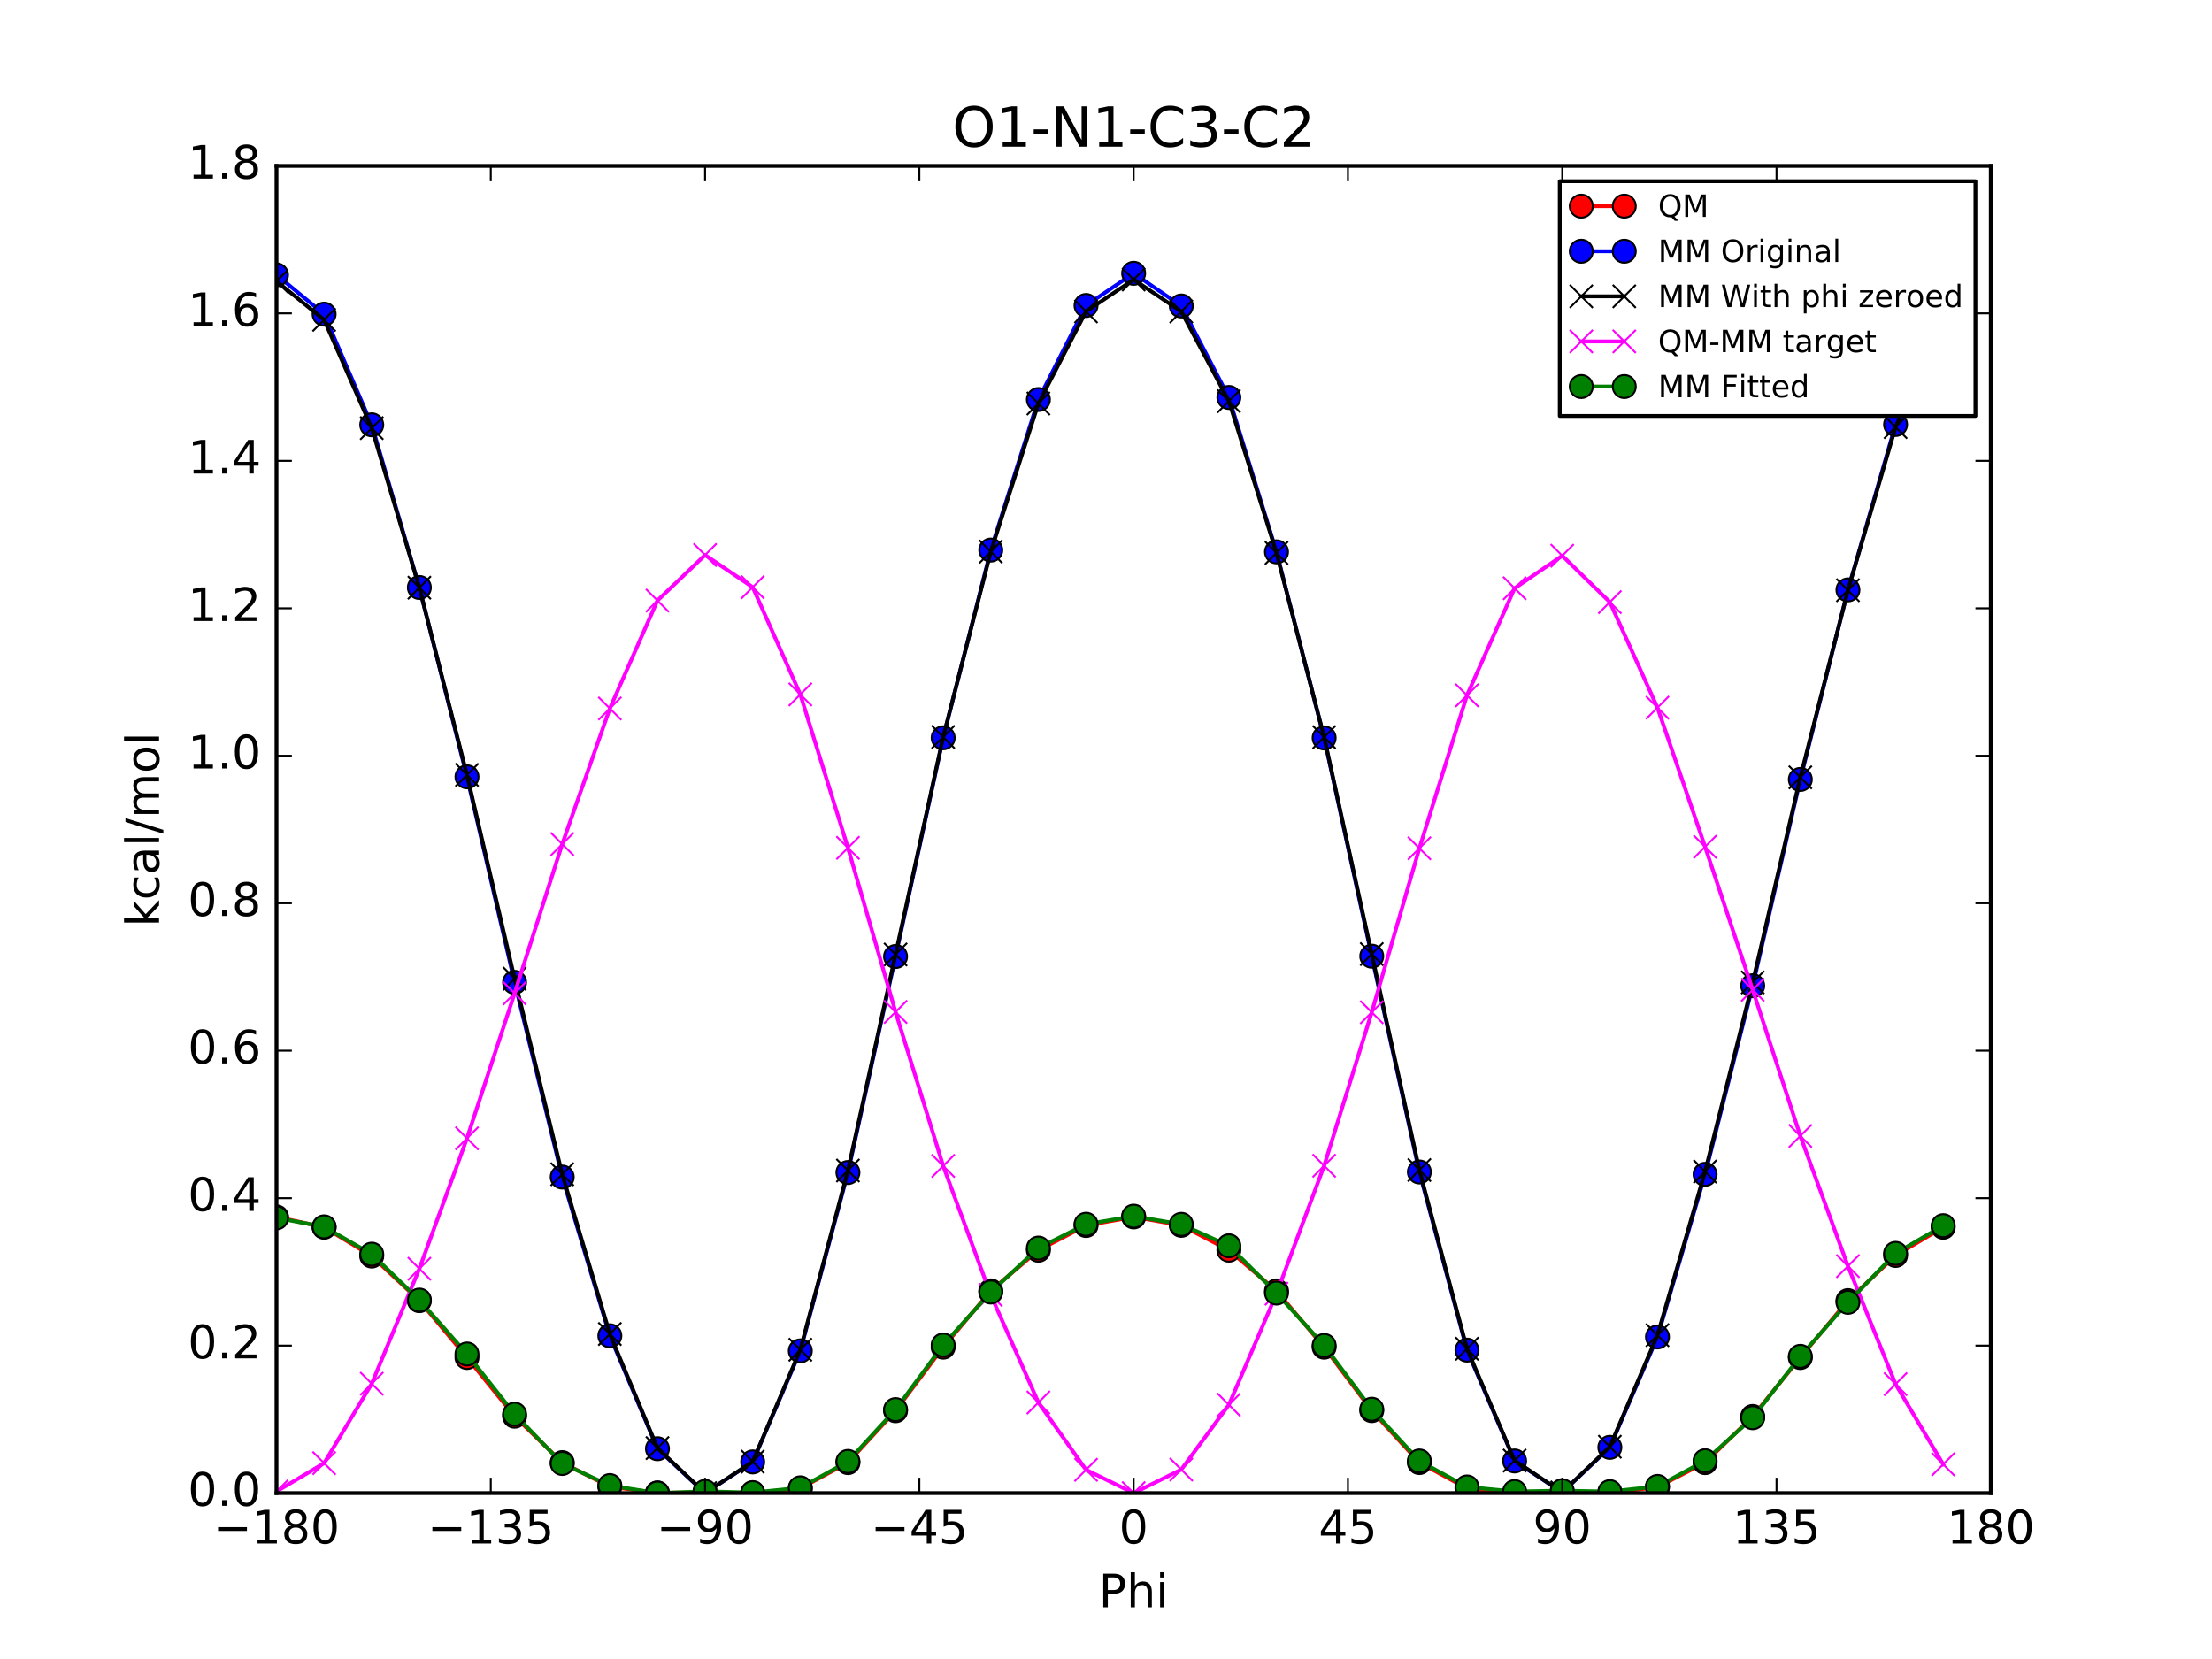 <?xml version="1.0" encoding="utf-8" standalone="no"?>
<!DOCTYPE svg PUBLIC "-//W3C//DTD SVG 1.1//EN"
  "http://www.w3.org/Graphics/SVG/1.1/DTD/svg11.dtd">
<!-- Created with matplotlib (http://matplotlib.org/) -->
<svg height="432pt" version="1.1" viewBox="0 0 576 432" width="576pt" xmlns="http://www.w3.org/2000/svg" xmlns:xlink="http://www.w3.org/1999/xlink">
 <defs>
  <style type="text/css">
*{stroke-linecap:butt;stroke-linejoin:round;stroke-miterlimit:100000;}
  </style>
 </defs>
 <g id="figure_1">
  <g id="patch_1">
   <path d="M 0 432 
L 576 432 
L 576 0 
L 0 0 
z
" style="fill:#ffffff;"/>
  </g>
  <g id="axes_1">
   <g id="patch_2">
    <path d="M 72 388.8 
L 518.4 388.8 
L 518.4 43.2 
L 72 43.2 
z
" style="fill:#ffffff;"/>
   </g>
   <g id="line2d_1">
    <path clip-path="url(#p3fe4ca5f6c)" d="M 71.999 316.888 
L 84.4 319.573 
L 96.8 327.072 
L 109.2 338.69 
L 121.6 353.489 
L 134 368.778 
L 146.4 380.862 
L 158.8 387.138 
L 171.2 388.741 
L 183.6 388.61 
L 196 388.796 
L 208.4 387.58 
L 220.8 380.856 
L 233.2 367.35 
L 245.6 350.795 
L 258 336.142 
L 270.4 325.562 
L 282.8 319.116 
L 295.199 316.882 
L 307.6 319.078 
L 320 325.545 
L 332.4 336.152 
L 344.8 350.801 
L 357.2 367.321 
L 369.6 380.847 
L 382 387.561 
L 394.4 388.796 
L 406.8 388.611 
L 419.2 388.8 
L 431.6 387.235 
L 444 380.86 
L 456.4 368.845 
L 468.8 353.501 
L 481.2 338.679 
L 493.6 326.924 
L 506 319.578 
" style="fill:none;stroke:#ff0000;stroke-linecap:square;"/>
    <defs>
     <path d="M 0 3 
C 0.796 3 1.559 2.684 2.121 2.121 
C 2.684 1.559 3 0.796 3 0 
C 3 -0.796 2.684 -1.559 2.121 -2.121 
C 1.559 -2.684 0.796 -3 0 -3 
C -0.796 -3 -1.559 -2.684 -2.121 -2.121 
C -2.684 -1.559 -3 -0.796 -3 0 
C -3 0.796 -2.684 1.559 -2.121 2.121 
C -1.559 2.684 -0.796 3 0 3 
z
" id="m47642e603c" style="stroke:#000000;stroke-width:0.5;"/>
    </defs>
    <g clip-path="url(#p3fe4ca5f6c)">
     <use style="fill:#ff0000;stroke:#000000;stroke-width:0.5;" x="71.999" xlink:href="#m47642e603c" y="316.888"/>
     <use style="fill:#ff0000;stroke:#000000;stroke-width:0.5;" x="84.4" xlink:href="#m47642e603c" y="319.573"/>
     <use style="fill:#ff0000;stroke:#000000;stroke-width:0.5;" x="96.8" xlink:href="#m47642e603c" y="327.072"/>
     <use style="fill:#ff0000;stroke:#000000;stroke-width:0.5;" x="109.2" xlink:href="#m47642e603c" y="338.69"/>
     <use style="fill:#ff0000;stroke:#000000;stroke-width:0.5;" x="121.6" xlink:href="#m47642e603c" y="353.489"/>
     <use style="fill:#ff0000;stroke:#000000;stroke-width:0.5;" x="134" xlink:href="#m47642e603c" y="368.778"/>
     <use style="fill:#ff0000;stroke:#000000;stroke-width:0.5;" x="146.4" xlink:href="#m47642e603c" y="380.862"/>
     <use style="fill:#ff0000;stroke:#000000;stroke-width:0.5;" x="158.8" xlink:href="#m47642e603c" y="387.138"/>
     <use style="fill:#ff0000;stroke:#000000;stroke-width:0.5;" x="171.2" xlink:href="#m47642e603c" y="388.741"/>
     <use style="fill:#ff0000;stroke:#000000;stroke-width:0.5;" x="183.6" xlink:href="#m47642e603c" y="388.61"/>
     <use style="fill:#ff0000;stroke:#000000;stroke-width:0.5;" x="196" xlink:href="#m47642e603c" y="388.796"/>
     <use style="fill:#ff0000;stroke:#000000;stroke-width:0.5;" x="208.4" xlink:href="#m47642e603c" y="387.58"/>
     <use style="fill:#ff0000;stroke:#000000;stroke-width:0.5;" x="220.8" xlink:href="#m47642e603c" y="380.856"/>
     <use style="fill:#ff0000;stroke:#000000;stroke-width:0.5;" x="233.2" xlink:href="#m47642e603c" y="367.35"/>
     <use style="fill:#ff0000;stroke:#000000;stroke-width:0.5;" x="245.6" xlink:href="#m47642e603c" y="350.795"/>
     <use style="fill:#ff0000;stroke:#000000;stroke-width:0.5;" x="258" xlink:href="#m47642e603c" y="336.142"/>
     <use style="fill:#ff0000;stroke:#000000;stroke-width:0.5;" x="270.4" xlink:href="#m47642e603c" y="325.562"/>
     <use style="fill:#ff0000;stroke:#000000;stroke-width:0.5;" x="282.8" xlink:href="#m47642e603c" y="319.116"/>
     <use style="fill:#ff0000;stroke:#000000;stroke-width:0.5;" x="295.199" xlink:href="#m47642e603c" y="316.882"/>
     <use style="fill:#ff0000;stroke:#000000;stroke-width:0.5;" x="307.6" xlink:href="#m47642e603c" y="319.078"/>
     <use style="fill:#ff0000;stroke:#000000;stroke-width:0.5;" x="320" xlink:href="#m47642e603c" y="325.545"/>
     <use style="fill:#ff0000;stroke:#000000;stroke-width:0.5;" x="332.4" xlink:href="#m47642e603c" y="336.152"/>
     <use style="fill:#ff0000;stroke:#000000;stroke-width:0.5;" x="344.8" xlink:href="#m47642e603c" y="350.801"/>
     <use style="fill:#ff0000;stroke:#000000;stroke-width:0.5;" x="357.2" xlink:href="#m47642e603c" y="367.321"/>
     <use style="fill:#ff0000;stroke:#000000;stroke-width:0.5;" x="369.6" xlink:href="#m47642e603c" y="380.847"/>
     <use style="fill:#ff0000;stroke:#000000;stroke-width:0.5;" x="382" xlink:href="#m47642e603c" y="387.561"/>
     <use style="fill:#ff0000;stroke:#000000;stroke-width:0.5;" x="394.4" xlink:href="#m47642e603c" y="388.796"/>
     <use style="fill:#ff0000;stroke:#000000;stroke-width:0.5;" x="406.8" xlink:href="#m47642e603c" y="388.611"/>
     <use style="fill:#ff0000;stroke:#000000;stroke-width:0.5;" x="419.2" xlink:href="#m47642e603c" y="388.8"/>
     <use style="fill:#ff0000;stroke:#000000;stroke-width:0.5;" x="431.6" xlink:href="#m47642e603c" y="387.235"/>
     <use style="fill:#ff0000;stroke:#000000;stroke-width:0.5;" x="444" xlink:href="#m47642e603c" y="380.86"/>
     <use style="fill:#ff0000;stroke:#000000;stroke-width:0.5;" x="456.4" xlink:href="#m47642e603c" y="368.845"/>
     <use style="fill:#ff0000;stroke:#000000;stroke-width:0.5;" x="468.8" xlink:href="#m47642e603c" y="353.501"/>
     <use style="fill:#ff0000;stroke:#000000;stroke-width:0.5;" x="481.2" xlink:href="#m47642e603c" y="338.679"/>
     <use style="fill:#ff0000;stroke:#000000;stroke-width:0.5;" x="493.6" xlink:href="#m47642e603c" y="326.924"/>
     <use style="fill:#ff0000;stroke:#000000;stroke-width:0.5;" x="506" xlink:href="#m47642e603c" y="319.578"/>
    </g>
   </g>
   <g id="line2d_2">
    <path clip-path="url(#p3fe4ca5f6c)" d="M 71.999 71.578 
L 84.4 81.808 
L 96.8 110.619 
L 109.2 152.978 
L 121.6 202.283 
L 134 255.795 
L 146.4 306.501 
L 158.8 347.831 
L 171.2 377.245 
L 183.6 388.8 
L 196 380.683 
L 208.4 351.768 
L 220.8 305.321 
L 233.2 249.073 
L 245.6 192.121 
L 258 143.24 
L 270.4 104.032 
L 282.8 79.545 
L 295.199 71.168 
L 307.6 79.674 
L 320 103.492 
L 332.4 143.704 
L 344.8 192.154 
L 357.2 248.988 
L 369.6 305.182 
L 382 351.568 
L 394.4 380.433 
L 406.8 388.619 
L 419.2 376.888 
L 431.6 348.139 
L 444 305.788 
L 456.4 256.682 
L 468.8 202.966 
L 481.2 153.603 
L 493.6 110.537 
L 506 81.5 
" style="fill:none;stroke:#0000ff;stroke-linecap:square;"/>
    <defs>
     <path d="M 0 3 
C 0.796 3 1.559 2.684 2.121 2.121 
C 2.684 1.559 3 0.796 3 0 
C 3 -0.796 2.684 -1.559 2.121 -2.121 
C 1.559 -2.684 0.796 -3 0 -3 
C -0.796 -3 -1.559 -2.684 -2.121 -2.121 
C -2.684 -1.559 -3 -0.796 -3 0 
C -3 0.796 -2.684 1.559 -2.121 2.121 
C -1.559 2.684 -0.796 3 0 3 
z
" id="m7606a06caa" style="stroke:#000000;stroke-width:0.5;"/>
    </defs>
    <g clip-path="url(#p3fe4ca5f6c)">
     <use style="fill:#0000ff;stroke:#000000;stroke-width:0.5;" x="71.999" xlink:href="#m7606a06caa" y="71.578"/>
     <use style="fill:#0000ff;stroke:#000000;stroke-width:0.5;" x="84.4" xlink:href="#m7606a06caa" y="81.808"/>
     <use style="fill:#0000ff;stroke:#000000;stroke-width:0.5;" x="96.8" xlink:href="#m7606a06caa" y="110.619"/>
     <use style="fill:#0000ff;stroke:#000000;stroke-width:0.5;" x="109.2" xlink:href="#m7606a06caa" y="152.978"/>
     <use style="fill:#0000ff;stroke:#000000;stroke-width:0.5;" x="121.6" xlink:href="#m7606a06caa" y="202.283"/>
     <use style="fill:#0000ff;stroke:#000000;stroke-width:0.5;" x="134" xlink:href="#m7606a06caa" y="255.795"/>
     <use style="fill:#0000ff;stroke:#000000;stroke-width:0.5;" x="146.4" xlink:href="#m7606a06caa" y="306.501"/>
     <use style="fill:#0000ff;stroke:#000000;stroke-width:0.5;" x="158.8" xlink:href="#m7606a06caa" y="347.831"/>
     <use style="fill:#0000ff;stroke:#000000;stroke-width:0.5;" x="171.2" xlink:href="#m7606a06caa" y="377.245"/>
     <use style="fill:#0000ff;stroke:#000000;stroke-width:0.5;" x="183.6" xlink:href="#m7606a06caa" y="388.8"/>
     <use style="fill:#0000ff;stroke:#000000;stroke-width:0.5;" x="196" xlink:href="#m7606a06caa" y="380.683"/>
     <use style="fill:#0000ff;stroke:#000000;stroke-width:0.5;" x="208.4" xlink:href="#m7606a06caa" y="351.768"/>
     <use style="fill:#0000ff;stroke:#000000;stroke-width:0.5;" x="220.8" xlink:href="#m7606a06caa" y="305.321"/>
     <use style="fill:#0000ff;stroke:#000000;stroke-width:0.5;" x="233.2" xlink:href="#m7606a06caa" y="249.073"/>
     <use style="fill:#0000ff;stroke:#000000;stroke-width:0.5;" x="245.6" xlink:href="#m7606a06caa" y="192.121"/>
     <use style="fill:#0000ff;stroke:#000000;stroke-width:0.5;" x="258" xlink:href="#m7606a06caa" y="143.24"/>
     <use style="fill:#0000ff;stroke:#000000;stroke-width:0.5;" x="270.4" xlink:href="#m7606a06caa" y="104.032"/>
     <use style="fill:#0000ff;stroke:#000000;stroke-width:0.5;" x="282.8" xlink:href="#m7606a06caa" y="79.545"/>
     <use style="fill:#0000ff;stroke:#000000;stroke-width:0.5;" x="295.199" xlink:href="#m7606a06caa" y="71.168"/>
     <use style="fill:#0000ff;stroke:#000000;stroke-width:0.5;" x="307.6" xlink:href="#m7606a06caa" y="79.674"/>
     <use style="fill:#0000ff;stroke:#000000;stroke-width:0.5;" x="320" xlink:href="#m7606a06caa" y="103.492"/>
     <use style="fill:#0000ff;stroke:#000000;stroke-width:0.5;" x="332.4" xlink:href="#m7606a06caa" y="143.704"/>
     <use style="fill:#0000ff;stroke:#000000;stroke-width:0.5;" x="344.8" xlink:href="#m7606a06caa" y="192.154"/>
     <use style="fill:#0000ff;stroke:#000000;stroke-width:0.5;" x="357.2" xlink:href="#m7606a06caa" y="248.988"/>
     <use style="fill:#0000ff;stroke:#000000;stroke-width:0.5;" x="369.6" xlink:href="#m7606a06caa" y="305.182"/>
     <use style="fill:#0000ff;stroke:#000000;stroke-width:0.5;" x="382" xlink:href="#m7606a06caa" y="351.568"/>
     <use style="fill:#0000ff;stroke:#000000;stroke-width:0.5;" x="394.4" xlink:href="#m7606a06caa" y="380.433"/>
     <use style="fill:#0000ff;stroke:#000000;stroke-width:0.5;" x="406.8" xlink:href="#m7606a06caa" y="388.619"/>
     <use style="fill:#0000ff;stroke:#000000;stroke-width:0.5;" x="419.2" xlink:href="#m7606a06caa" y="376.888"/>
     <use style="fill:#0000ff;stroke:#000000;stroke-width:0.5;" x="431.6" xlink:href="#m7606a06caa" y="348.139"/>
     <use style="fill:#0000ff;stroke:#000000;stroke-width:0.5;" x="444" xlink:href="#m7606a06caa" y="305.788"/>
     <use style="fill:#0000ff;stroke:#000000;stroke-width:0.5;" x="456.4" xlink:href="#m7606a06caa" y="256.682"/>
     <use style="fill:#0000ff;stroke:#000000;stroke-width:0.5;" x="468.8" xlink:href="#m7606a06caa" y="202.966"/>
     <use style="fill:#0000ff;stroke:#000000;stroke-width:0.5;" x="481.2" xlink:href="#m7606a06caa" y="153.603"/>
     <use style="fill:#0000ff;stroke:#000000;stroke-width:0.5;" x="493.6" xlink:href="#m7606a06caa" y="110.537"/>
     <use style="fill:#0000ff;stroke:#000000;stroke-width:0.5;" x="506" xlink:href="#m7606a06caa" y="81.5"/>
    </g>
   </g>
   <g id="line2d_3">
    <path clip-path="url(#p3fe4ca5f6c)" d="M 71.999 73.232 
L 84.4 83.282 
L 96.8 111.478 
L 109.2 153.03 
L 121.6 201.789 
L 134 254.837 
L 146.4 305.774 
L 158.8 347.371 
L 171.2 377.079 
L 183.6 388.8 
L 196 380.609 
L 208.4 351.465 
L 220.8 304.796 
L 233.2 248.551 
L 245.6 191.909 
L 258 143.652 
L 270.4 105.069 
L 282.8 81.099 
L 295.199 72.797 
L 307.6 81.12 
L 320 104.454 
L 332.4 143.989 
L 344.8 191.956 
L 357.2 248.441 
L 369.6 304.675 
L 382 351.213 
L 394.4 380.325 
L 406.8 388.618 
L 419.2 376.731 
L 431.6 347.681 
L 444 305.071 
L 456.4 255.817 
L 468.8 202.421 
L 481.2 153.695 
L 493.6 111.21 
L 506 82.982 
" style="fill:none;stroke:#000000;stroke-linecap:square;"/>
    <defs>
     <path d="M -3 3 
L 3 -3 
M -3 -3 
L 3 3 
" id="m2ac3c2a398" style="stroke:#000000;stroke-width:0.5;"/>
    </defs>
    <g clip-path="url(#p3fe4ca5f6c)">
     <use style="stroke:#000000;stroke-width:0.5;" x="71.999" xlink:href="#m2ac3c2a398" y="73.232"/>
     <use style="stroke:#000000;stroke-width:0.5;" x="84.4" xlink:href="#m2ac3c2a398" y="83.282"/>
     <use style="stroke:#000000;stroke-width:0.5;" x="96.8" xlink:href="#m2ac3c2a398" y="111.478"/>
     <use style="stroke:#000000;stroke-width:0.5;" x="109.2" xlink:href="#m2ac3c2a398" y="153.03"/>
     <use style="stroke:#000000;stroke-width:0.5;" x="121.6" xlink:href="#m2ac3c2a398" y="201.789"/>
     <use style="stroke:#000000;stroke-width:0.5;" x="134" xlink:href="#m2ac3c2a398" y="254.837"/>
     <use style="stroke:#000000;stroke-width:0.5;" x="146.4" xlink:href="#m2ac3c2a398" y="305.774"/>
     <use style="stroke:#000000;stroke-width:0.5;" x="158.8" xlink:href="#m2ac3c2a398" y="347.371"/>
     <use style="stroke:#000000;stroke-width:0.5;" x="171.2" xlink:href="#m2ac3c2a398" y="377.079"/>
     <use style="stroke:#000000;stroke-width:0.5;" x="183.6" xlink:href="#m2ac3c2a398" y="388.8"/>
     <use style="stroke:#000000;stroke-width:0.5;" x="196" xlink:href="#m2ac3c2a398" y="380.609"/>
     <use style="stroke:#000000;stroke-width:0.5;" x="208.4" xlink:href="#m2ac3c2a398" y="351.465"/>
     <use style="stroke:#000000;stroke-width:0.5;" x="220.8" xlink:href="#m2ac3c2a398" y="304.796"/>
     <use style="stroke:#000000;stroke-width:0.5;" x="233.2" xlink:href="#m2ac3c2a398" y="248.551"/>
     <use style="stroke:#000000;stroke-width:0.5;" x="245.6" xlink:href="#m2ac3c2a398" y="191.909"/>
     <use style="stroke:#000000;stroke-width:0.5;" x="258" xlink:href="#m2ac3c2a398" y="143.652"/>
     <use style="stroke:#000000;stroke-width:0.5;" x="270.4" xlink:href="#m2ac3c2a398" y="105.069"/>
     <use style="stroke:#000000;stroke-width:0.5;" x="282.8" xlink:href="#m2ac3c2a398" y="81.099"/>
     <use style="stroke:#000000;stroke-width:0.5;" x="295.199" xlink:href="#m2ac3c2a398" y="72.797"/>
     <use style="stroke:#000000;stroke-width:0.5;" x="307.6" xlink:href="#m2ac3c2a398" y="81.12"/>
     <use style="stroke:#000000;stroke-width:0.5;" x="320" xlink:href="#m2ac3c2a398" y="104.454"/>
     <use style="stroke:#000000;stroke-width:0.5;" x="332.4" xlink:href="#m2ac3c2a398" y="143.989"/>
     <use style="stroke:#000000;stroke-width:0.5;" x="344.8" xlink:href="#m2ac3c2a398" y="191.956"/>
     <use style="stroke:#000000;stroke-width:0.5;" x="357.2" xlink:href="#m2ac3c2a398" y="248.441"/>
     <use style="stroke:#000000;stroke-width:0.5;" x="369.6" xlink:href="#m2ac3c2a398" y="304.675"/>
     <use style="stroke:#000000;stroke-width:0.5;" x="382" xlink:href="#m2ac3c2a398" y="351.213"/>
     <use style="stroke:#000000;stroke-width:0.5;" x="394.4" xlink:href="#m2ac3c2a398" y="380.325"/>
     <use style="stroke:#000000;stroke-width:0.5;" x="406.8" xlink:href="#m2ac3c2a398" y="388.618"/>
     <use style="stroke:#000000;stroke-width:0.5;" x="419.2" xlink:href="#m2ac3c2a398" y="376.731"/>
     <use style="stroke:#000000;stroke-width:0.5;" x="431.6" xlink:href="#m2ac3c2a398" y="347.681"/>
     <use style="stroke:#000000;stroke-width:0.5;" x="444" xlink:href="#m2ac3c2a398" y="305.071"/>
     <use style="stroke:#000000;stroke-width:0.5;" x="456.4" xlink:href="#m2ac3c2a398" y="255.817"/>
     <use style="stroke:#000000;stroke-width:0.5;" x="468.8" xlink:href="#m2ac3c2a398" y="202.421"/>
     <use style="stroke:#000000;stroke-width:0.5;" x="481.2" xlink:href="#m2ac3c2a398" y="153.695"/>
     <use style="stroke:#000000;stroke-width:0.5;" x="493.6" xlink:href="#m2ac3c2a398" y="111.21"/>
     <use style="stroke:#000000;stroke-width:0.5;" x="506" xlink:href="#m2ac3c2a398" y="82.982"/>
    </g>
   </g>
   <g id="line2d_4">
    <path clip-path="url(#p3fe4ca5f6c)" d="M 71.999 388.371 
L 84.4 381.006 
L 96.8 360.309 
L 109.2 330.375 
L 121.6 296.416 
L 134 258.656 
L 146.4 219.803 
L 158.8 184.483 
L 171.2 156.377 
L 183.6 144.525 
L 196 152.902 
L 208.4 180.83 
L 220.8 220.775 
L 233.2 263.514 
L 245.6 303.602 
L 258 337.205 
L 270.4 365.208 
L 282.8 382.732 
L 295.199 388.8 
L 307.6 382.673 
L 320 365.806 
L 332.4 336.877 
L 344.8 303.559 
L 357.2 263.595 
L 369.6 220.887 
L 382 181.063 
L 394.4 153.185 
L 406.8 144.709 
L 419.2 156.784 
L 431.6 184.269 
L 444 220.504 
L 456.4 257.743 
L 468.8 295.795 
L 481.2 329.699 
L 493.6 360.429 
L 506 381.31 
" style="fill:none;stroke:#ff00ff;stroke-linecap:square;"/>
    <defs>
     <path d="M -3 3 
L 3 -3 
M -3 -3 
L 3 3 
" id="mb9f6971573" style="stroke:#ff00ff;stroke-width:0.5;"/>
    </defs>
    <g clip-path="url(#p3fe4ca5f6c)">
     <use style="fill:#ff00ff;stroke:#ff00ff;stroke-width:0.5;" x="71.999" xlink:href="#mb9f6971573" y="388.371"/>
     <use style="fill:#ff00ff;stroke:#ff00ff;stroke-width:0.5;" x="84.4" xlink:href="#mb9f6971573" y="381.006"/>
     <use style="fill:#ff00ff;stroke:#ff00ff;stroke-width:0.5;" x="96.8" xlink:href="#mb9f6971573" y="360.309"/>
     <use style="fill:#ff00ff;stroke:#ff00ff;stroke-width:0.5;" x="109.2" xlink:href="#mb9f6971573" y="330.375"/>
     <use style="fill:#ff00ff;stroke:#ff00ff;stroke-width:0.5;" x="121.6" xlink:href="#mb9f6971573" y="296.416"/>
     <use style="fill:#ff00ff;stroke:#ff00ff;stroke-width:0.5;" x="134" xlink:href="#mb9f6971573" y="258.656"/>
     <use style="fill:#ff00ff;stroke:#ff00ff;stroke-width:0.5;" x="146.4" xlink:href="#mb9f6971573" y="219.803"/>
     <use style="fill:#ff00ff;stroke:#ff00ff;stroke-width:0.5;" x="158.8" xlink:href="#mb9f6971573" y="184.483"/>
     <use style="fill:#ff00ff;stroke:#ff00ff;stroke-width:0.5;" x="171.2" xlink:href="#mb9f6971573" y="156.377"/>
     <use style="fill:#ff00ff;stroke:#ff00ff;stroke-width:0.5;" x="183.6" xlink:href="#mb9f6971573" y="144.525"/>
     <use style="fill:#ff00ff;stroke:#ff00ff;stroke-width:0.5;" x="196" xlink:href="#mb9f6971573" y="152.902"/>
     <use style="fill:#ff00ff;stroke:#ff00ff;stroke-width:0.5;" x="208.4" xlink:href="#mb9f6971573" y="180.83"/>
     <use style="fill:#ff00ff;stroke:#ff00ff;stroke-width:0.5;" x="220.8" xlink:href="#mb9f6971573" y="220.775"/>
     <use style="fill:#ff00ff;stroke:#ff00ff;stroke-width:0.5;" x="233.2" xlink:href="#mb9f6971573" y="263.514"/>
     <use style="fill:#ff00ff;stroke:#ff00ff;stroke-width:0.5;" x="245.6" xlink:href="#mb9f6971573" y="303.602"/>
     <use style="fill:#ff00ff;stroke:#ff00ff;stroke-width:0.5;" x="258" xlink:href="#mb9f6971573" y="337.205"/>
     <use style="fill:#ff00ff;stroke:#ff00ff;stroke-width:0.5;" x="270.4" xlink:href="#mb9f6971573" y="365.208"/>
     <use style="fill:#ff00ff;stroke:#ff00ff;stroke-width:0.5;" x="282.8" xlink:href="#mb9f6971573" y="382.732"/>
     <use style="fill:#ff00ff;stroke:#ff00ff;stroke-width:0.5;" x="295.199" xlink:href="#mb9f6971573" y="388.8"/>
     <use style="fill:#ff00ff;stroke:#ff00ff;stroke-width:0.5;" x="307.6" xlink:href="#mb9f6971573" y="382.673"/>
     <use style="fill:#ff00ff;stroke:#ff00ff;stroke-width:0.5;" x="320" xlink:href="#mb9f6971573" y="365.806"/>
     <use style="fill:#ff00ff;stroke:#ff00ff;stroke-width:0.5;" x="332.4" xlink:href="#mb9f6971573" y="336.877"/>
     <use style="fill:#ff00ff;stroke:#ff00ff;stroke-width:0.5;" x="344.8" xlink:href="#mb9f6971573" y="303.559"/>
     <use style="fill:#ff00ff;stroke:#ff00ff;stroke-width:0.5;" x="357.2" xlink:href="#mb9f6971573" y="263.595"/>
     <use style="fill:#ff00ff;stroke:#ff00ff;stroke-width:0.5;" x="369.6" xlink:href="#mb9f6971573" y="220.887"/>
     <use style="fill:#ff00ff;stroke:#ff00ff;stroke-width:0.5;" x="382" xlink:href="#mb9f6971573" y="181.063"/>
     <use style="fill:#ff00ff;stroke:#ff00ff;stroke-width:0.5;" x="394.4" xlink:href="#mb9f6971573" y="153.185"/>
     <use style="fill:#ff00ff;stroke:#ff00ff;stroke-width:0.5;" x="406.8" xlink:href="#mb9f6971573" y="144.709"/>
     <use style="fill:#ff00ff;stroke:#ff00ff;stroke-width:0.5;" x="419.2" xlink:href="#mb9f6971573" y="156.784"/>
     <use style="fill:#ff00ff;stroke:#ff00ff;stroke-width:0.5;" x="431.6" xlink:href="#mb9f6971573" y="184.269"/>
     <use style="fill:#ff00ff;stroke:#ff00ff;stroke-width:0.5;" x="444" xlink:href="#mb9f6971573" y="220.504"/>
     <use style="fill:#ff00ff;stroke:#ff00ff;stroke-width:0.5;" x="456.4" xlink:href="#mb9f6971573" y="257.743"/>
     <use style="fill:#ff00ff;stroke:#ff00ff;stroke-width:0.5;" x="468.8" xlink:href="#mb9f6971573" y="295.795"/>
     <use style="fill:#ff00ff;stroke:#ff00ff;stroke-width:0.5;" x="481.2" xlink:href="#mb9f6971573" y="329.699"/>
     <use style="fill:#ff00ff;stroke:#ff00ff;stroke-width:0.5;" x="493.6" xlink:href="#mb9f6971573" y="360.429"/>
     <use style="fill:#ff00ff;stroke:#ff00ff;stroke-width:0.5;" x="506" xlink:href="#mb9f6971573" y="381.31"/>
    </g>
   </g>
   <g id="line2d_5">
    <path clip-path="url(#p3fe4ca5f6c)" d="M 71.999 317.127 
L 84.4 319.47 
L 96.8 326.584 
L 109.2 338.541 
L 121.6 352.579 
L 134 368.245 
L 146.4 381.082 
L 158.8 386.834 
L 171.2 388.8 
L 183.6 388.351 
L 196 388.669 
L 208.4 387.422 
L 220.8 380.553 
L 233.2 367.056 
L 245.6 350.246 
L 258 336.445 
L 270.4 324.995 
L 282.8 318.793 
L 295.199 316.692 
L 307.6 318.812 
L 320 324.403 
L 332.4 336.714 
L 344.8 350.352 
L 357.2 366.958 
L 369.6 380.434 
L 382 387.199 
L 394.4 388.394 
L 406.8 388.17 
L 419.2 388.408 
L 431.6 387.057 
L 444 380.376 
L 456.4 369.174 
L 468.8 353.188 
L 481.2 339.121 
L 493.6 326.38 
L 506 319.158 
" style="fill:none;stroke:#008000;stroke-linecap:square;"/>
    <defs>
     <path d="M 0 3 
C 0.796 3 1.559 2.684 2.121 2.121 
C 2.684 1.559 3 0.796 3 0 
C 3 -0.796 2.684 -1.559 2.121 -2.121 
C 1.559 -2.684 0.796 -3 0 -3 
C -0.796 -3 -1.559 -2.684 -2.121 -2.121 
C -2.684 -1.559 -3 -0.796 -3 0 
C -3 0.796 -2.684 1.559 -2.121 2.121 
C -1.559 2.684 -0.796 3 0 3 
z
" id="m2fd0f1ddac" style="stroke:#000000;stroke-width:0.5;"/>
    </defs>
    <g clip-path="url(#p3fe4ca5f6c)">
     <use style="fill:#008000;stroke:#000000;stroke-width:0.5;" x="71.999" xlink:href="#m2fd0f1ddac" y="317.127"/>
     <use style="fill:#008000;stroke:#000000;stroke-width:0.5;" x="84.4" xlink:href="#m2fd0f1ddac" y="319.47"/>
     <use style="fill:#008000;stroke:#000000;stroke-width:0.5;" x="96.8" xlink:href="#m2fd0f1ddac" y="326.584"/>
     <use style="fill:#008000;stroke:#000000;stroke-width:0.5;" x="109.2" xlink:href="#m2fd0f1ddac" y="338.541"/>
     <use style="fill:#008000;stroke:#000000;stroke-width:0.5;" x="121.6" xlink:href="#m2fd0f1ddac" y="352.579"/>
     <use style="fill:#008000;stroke:#000000;stroke-width:0.5;" x="134" xlink:href="#m2fd0f1ddac" y="368.245"/>
     <use style="fill:#008000;stroke:#000000;stroke-width:0.5;" x="146.4" xlink:href="#m2fd0f1ddac" y="381.082"/>
     <use style="fill:#008000;stroke:#000000;stroke-width:0.5;" x="158.8" xlink:href="#m2fd0f1ddac" y="386.834"/>
     <use style="fill:#008000;stroke:#000000;stroke-width:0.5;" x="171.2" xlink:href="#m2fd0f1ddac" y="388.8"/>
     <use style="fill:#008000;stroke:#000000;stroke-width:0.5;" x="183.6" xlink:href="#m2fd0f1ddac" y="388.351"/>
     <use style="fill:#008000;stroke:#000000;stroke-width:0.5;" x="196" xlink:href="#m2fd0f1ddac" y="388.669"/>
     <use style="fill:#008000;stroke:#000000;stroke-width:0.5;" x="208.4" xlink:href="#m2fd0f1ddac" y="387.422"/>
     <use style="fill:#008000;stroke:#000000;stroke-width:0.5;" x="220.8" xlink:href="#m2fd0f1ddac" y="380.553"/>
     <use style="fill:#008000;stroke:#000000;stroke-width:0.5;" x="233.2" xlink:href="#m2fd0f1ddac" y="367.056"/>
     <use style="fill:#008000;stroke:#000000;stroke-width:0.5;" x="245.6" xlink:href="#m2fd0f1ddac" y="350.246"/>
     <use style="fill:#008000;stroke:#000000;stroke-width:0.5;" x="258" xlink:href="#m2fd0f1ddac" y="336.445"/>
     <use style="fill:#008000;stroke:#000000;stroke-width:0.5;" x="270.4" xlink:href="#m2fd0f1ddac" y="324.995"/>
     <use style="fill:#008000;stroke:#000000;stroke-width:0.5;" x="282.8" xlink:href="#m2fd0f1ddac" y="318.793"/>
     <use style="fill:#008000;stroke:#000000;stroke-width:0.5;" x="295.199" xlink:href="#m2fd0f1ddac" y="316.692"/>
     <use style="fill:#008000;stroke:#000000;stroke-width:0.5;" x="307.6" xlink:href="#m2fd0f1ddac" y="318.812"/>
     <use style="fill:#008000;stroke:#000000;stroke-width:0.5;" x="320" xlink:href="#m2fd0f1ddac" y="324.403"/>
     <use style="fill:#008000;stroke:#000000;stroke-width:0.5;" x="332.4" xlink:href="#m2fd0f1ddac" y="336.714"/>
     <use style="fill:#008000;stroke:#000000;stroke-width:0.5;" x="344.8" xlink:href="#m2fd0f1ddac" y="350.352"/>
     <use style="fill:#008000;stroke:#000000;stroke-width:0.5;" x="357.2" xlink:href="#m2fd0f1ddac" y="366.958"/>
     <use style="fill:#008000;stroke:#000000;stroke-width:0.5;" x="369.6" xlink:href="#m2fd0f1ddac" y="380.434"/>
     <use style="fill:#008000;stroke:#000000;stroke-width:0.5;" x="382" xlink:href="#m2fd0f1ddac" y="387.199"/>
     <use style="fill:#008000;stroke:#000000;stroke-width:0.5;" x="394.4" xlink:href="#m2fd0f1ddac" y="388.394"/>
     <use style="fill:#008000;stroke:#000000;stroke-width:0.5;" x="406.8" xlink:href="#m2fd0f1ddac" y="388.17"/>
     <use style="fill:#008000;stroke:#000000;stroke-width:0.5;" x="419.2" xlink:href="#m2fd0f1ddac" y="388.408"/>
     <use style="fill:#008000;stroke:#000000;stroke-width:0.5;" x="431.6" xlink:href="#m2fd0f1ddac" y="387.057"/>
     <use style="fill:#008000;stroke:#000000;stroke-width:0.5;" x="444" xlink:href="#m2fd0f1ddac" y="380.376"/>
     <use style="fill:#008000;stroke:#000000;stroke-width:0.5;" x="456.4" xlink:href="#m2fd0f1ddac" y="369.174"/>
     <use style="fill:#008000;stroke:#000000;stroke-width:0.5;" x="468.8" xlink:href="#m2fd0f1ddac" y="353.188"/>
     <use style="fill:#008000;stroke:#000000;stroke-width:0.5;" x="481.2" xlink:href="#m2fd0f1ddac" y="339.121"/>
     <use style="fill:#008000;stroke:#000000;stroke-width:0.5;" x="493.6" xlink:href="#m2fd0f1ddac" y="326.38"/>
     <use style="fill:#008000;stroke:#000000;stroke-width:0.5;" x="506" xlink:href="#m2fd0f1ddac" y="319.158"/>
    </g>
   </g>
   <g id="patch_3">
    <path d="M 72 43.2 
L 518.4 43.2 
" style="fill:none;stroke:#000000;stroke-linecap:square;stroke-linejoin:miter;"/>
   </g>
   <g id="patch_4">
    <path d="M 518.4 388.8 
L 518.4 43.2 
" style="fill:none;stroke:#000000;stroke-linecap:square;stroke-linejoin:miter;"/>
   </g>
   <g id="patch_5">
    <path d="M 72 388.8 
L 72 43.2 
" style="fill:none;stroke:#000000;stroke-linecap:square;stroke-linejoin:miter;"/>
   </g>
   <g id="patch_6">
    <path d="M 72 388.8 
L 518.4 388.8 
" style="fill:none;stroke:#000000;stroke-linecap:square;stroke-linejoin:miter;"/>
   </g>
   <g id="matplotlib.axis_1">
    <g id="xtick_1">
     <g id="line2d_6">
      <defs>
       <path d="M 0 0 
L 0 -4 
" id="m5e0c555b4f" style="stroke:#000000;stroke-width:0.5;"/>
      </defs>
      <g>
       <use style="stroke:#000000;stroke-width:0.5;" x="72.0" xlink:href="#m5e0c555b4f" y="388.8"/>
      </g>
     </g>
     <g id="line2d_7">
      <defs>
       <path d="M 0 0 
L 0 4 
" id="mc7a0afa43f" style="stroke:#000000;stroke-width:0.5;"/>
      </defs>
      <g>
       <use style="stroke:#000000;stroke-width:0.5;" x="72.0" xlink:href="#mc7a0afa43f" y="43.2"/>
      </g>
     </g>
     <g id="text_1">
      <!-- −180 -->
      <defs>
       <path d="M 31.781 66.406 
Q 24.172 66.406 20.328 58.906 
Q 16.5 51.422 16.5 36.375 
Q 16.5 21.391 20.328 13.891 
Q 24.172 6.391 31.781 6.391 
Q 39.453 6.391 43.281 13.891 
Q 47.125 21.391 47.125 36.375 
Q 47.125 51.422 43.281 58.906 
Q 39.453 66.406 31.781 66.406 
M 31.781 74.219 
Q 44.047 74.219 50.516 64.516 
Q 56.984 54.828 56.984 36.375 
Q 56.984 17.969 50.516 8.266 
Q 44.047 -1.422 31.781 -1.422 
Q 19.531 -1.422 13.062 8.266 
Q 6.594 17.969 6.594 36.375 
Q 6.594 54.828 13.062 64.516 
Q 19.531 74.219 31.781 74.219 
" id="BitstreamVeraSans-Roman-30"/>
       <path d="M 31.781 34.625 
Q 24.75 34.625 20.719 30.859 
Q 16.703 27.094 16.703 20.516 
Q 16.703 13.922 20.719 10.156 
Q 24.75 6.391 31.781 6.391 
Q 38.812 6.391 42.859 10.172 
Q 46.922 13.969 46.922 20.516 
Q 46.922 27.094 42.891 30.859 
Q 38.875 34.625 31.781 34.625 
M 21.922 38.812 
Q 15.578 40.375 12.031 44.719 
Q 8.5 49.078 8.5 55.328 
Q 8.5 64.062 14.719 69.141 
Q 20.953 74.219 31.781 74.219 
Q 42.672 74.219 48.875 69.141 
Q 55.078 64.062 55.078 55.328 
Q 55.078 49.078 51.531 44.719 
Q 48 40.375 41.703 38.812 
Q 48.828 37.156 52.797 32.312 
Q 56.781 27.484 56.781 20.516 
Q 56.781 9.906 50.312 4.234 
Q 43.844 -1.422 31.781 -1.422 
Q 19.734 -1.422 13.25 4.234 
Q 6.781 9.906 6.781 20.516 
Q 6.781 27.484 10.781 32.312 
Q 14.797 37.156 21.922 38.812 
M 18.312 54.391 
Q 18.312 48.734 21.844 45.562 
Q 25.391 42.391 31.781 42.391 
Q 38.141 42.391 41.719 45.562 
Q 45.312 48.734 45.312 54.391 
Q 45.312 60.062 41.719 63.234 
Q 38.141 66.406 31.781 66.406 
Q 25.391 66.406 21.844 63.234 
Q 18.312 60.062 18.312 54.391 
" id="BitstreamVeraSans-Roman-38"/>
       <path d="M 12.406 8.297 
L 28.516 8.297 
L 28.516 63.922 
L 10.984 60.406 
L 10.984 69.391 
L 28.422 72.906 
L 38.281 72.906 
L 38.281 8.297 
L 54.391 8.297 
L 54.391 0 
L 12.406 0 
z
" id="BitstreamVeraSans-Roman-31"/>
       <path d="M 10.594 35.5 
L 73.188 35.5 
L 73.188 27.203 
L 10.594 27.203 
z
" id="BitstreamVeraSans-Roman-2212"/>
      </defs>
      <g transform="translate(55.52 401.918)scale(0.12 -0.12)">
       <use xlink:href="#BitstreamVeraSans-Roman-2212"/>
       <use x="83.789" xlink:href="#BitstreamVeraSans-Roman-31"/>
       <use x="147.412" xlink:href="#BitstreamVeraSans-Roman-38"/>
       <use x="211.035" xlink:href="#BitstreamVeraSans-Roman-30"/>
      </g>
     </g>
    </g>
    <g id="xtick_2">
     <g id="line2d_8">
      <g>
       <use style="stroke:#000000;stroke-width:0.5;" x="127.8" xlink:href="#m5e0c555b4f" y="388.8"/>
      </g>
     </g>
     <g id="line2d_9">
      <g>
       <use style="stroke:#000000;stroke-width:0.5;" x="127.8" xlink:href="#mc7a0afa43f" y="43.2"/>
      </g>
     </g>
     <g id="text_2">
      <!-- −135 -->
      <defs>
       <path d="M 10.797 72.906 
L 49.516 72.906 
L 49.516 64.594 
L 19.828 64.594 
L 19.828 46.734 
Q 21.969 47.469 24.109 47.828 
Q 26.266 48.188 28.422 48.188 
Q 40.625 48.188 47.75 41.5 
Q 54.891 34.812 54.891 23.391 
Q 54.891 11.625 47.562 5.094 
Q 40.234 -1.422 26.906 -1.422 
Q 22.312 -1.422 17.547 -0.641 
Q 12.797 0.141 7.719 1.703 
L 7.719 11.625 
Q 12.109 9.234 16.797 8.062 
Q 21.484 6.891 26.703 6.891 
Q 35.156 6.891 40.078 11.328 
Q 45.016 15.766 45.016 23.391 
Q 45.016 31 40.078 35.438 
Q 35.156 39.891 26.703 39.891 
Q 22.75 39.891 18.812 39.016 
Q 14.891 38.141 10.797 36.281 
z
" id="BitstreamVeraSans-Roman-35"/>
       <path d="M 40.578 39.312 
Q 47.656 37.797 51.625 33 
Q 55.609 28.219 55.609 21.188 
Q 55.609 10.406 48.188 4.484 
Q 40.766 -1.422 27.094 -1.422 
Q 22.516 -1.422 17.656 -0.516 
Q 12.797 0.391 7.625 2.203 
L 7.625 11.719 
Q 11.719 9.328 16.594 8.109 
Q 21.484 6.891 26.812 6.891 
Q 36.078 6.891 40.938 10.547 
Q 45.797 14.203 45.797 21.188 
Q 45.797 27.641 41.281 31.266 
Q 36.766 34.906 28.719 34.906 
L 20.219 34.906 
L 20.219 43.016 
L 29.109 43.016 
Q 36.375 43.016 40.234 45.922 
Q 44.094 48.828 44.094 54.297 
Q 44.094 59.906 40.109 62.906 
Q 36.141 65.922 28.719 65.922 
Q 24.656 65.922 20.016 65.031 
Q 15.375 64.156 9.812 62.312 
L 9.812 71.094 
Q 15.438 72.656 20.344 73.438 
Q 25.25 74.219 29.594 74.219 
Q 40.828 74.219 47.359 69.109 
Q 53.906 64.016 53.906 55.328 
Q 53.906 49.266 50.438 45.094 
Q 46.969 40.922 40.578 39.312 
" id="BitstreamVeraSans-Roman-33"/>
      </defs>
      <g transform="translate(111.32 401.918)scale(0.12 -0.12)">
       <use xlink:href="#BitstreamVeraSans-Roman-2212"/>
       <use x="83.789" xlink:href="#BitstreamVeraSans-Roman-31"/>
       <use x="147.412" xlink:href="#BitstreamVeraSans-Roman-33"/>
       <use x="211.035" xlink:href="#BitstreamVeraSans-Roman-35"/>
      </g>
     </g>
    </g>
    <g id="xtick_3">
     <g id="line2d_10">
      <g>
       <use style="stroke:#000000;stroke-width:0.5;" x="183.6" xlink:href="#m5e0c555b4f" y="388.8"/>
      </g>
     </g>
     <g id="line2d_11">
      <g>
       <use style="stroke:#000000;stroke-width:0.5;" x="183.6" xlink:href="#mc7a0afa43f" y="43.2"/>
      </g>
     </g>
     <g id="text_3">
      <!-- −90 -->
      <defs>
       <path d="M 10.984 1.516 
L 10.984 10.5 
Q 14.703 8.734 18.5 7.812 
Q 22.312 6.891 25.984 6.891 
Q 35.75 6.891 40.891 13.453 
Q 46.047 20.016 46.781 33.406 
Q 43.953 29.203 39.594 26.953 
Q 35.25 24.703 29.984 24.703 
Q 19.047 24.703 12.672 31.312 
Q 6.297 37.938 6.297 49.422 
Q 6.297 60.641 12.938 67.422 
Q 19.578 74.219 30.609 74.219 
Q 43.266 74.219 49.922 64.516 
Q 56.594 54.828 56.594 36.375 
Q 56.594 19.141 48.406 8.859 
Q 40.234 -1.422 26.422 -1.422 
Q 22.703 -1.422 18.891 -0.688 
Q 15.094 0.047 10.984 1.516 
M 30.609 32.422 
Q 37.25 32.422 41.125 36.953 
Q 45.016 41.5 45.016 49.422 
Q 45.016 57.281 41.125 61.844 
Q 37.25 66.406 30.609 66.406 
Q 23.969 66.406 20.094 61.844 
Q 16.219 57.281 16.219 49.422 
Q 16.219 41.5 20.094 36.953 
Q 23.969 32.422 30.609 32.422 
" id="BitstreamVeraSans-Roman-39"/>
      </defs>
      <g transform="translate(170.937 401.918)scale(0.12 -0.12)">
       <use xlink:href="#BitstreamVeraSans-Roman-2212"/>
       <use x="83.789" xlink:href="#BitstreamVeraSans-Roman-39"/>
       <use x="147.412" xlink:href="#BitstreamVeraSans-Roman-30"/>
      </g>
     </g>
    </g>
    <g id="xtick_4">
     <g id="line2d_12">
      <g>
       <use style="stroke:#000000;stroke-width:0.5;" x="239.4" xlink:href="#m5e0c555b4f" y="388.8"/>
      </g>
     </g>
     <g id="line2d_13">
      <g>
       <use style="stroke:#000000;stroke-width:0.5;" x="239.4" xlink:href="#mc7a0afa43f" y="43.2"/>
      </g>
     </g>
     <g id="text_4">
      <!-- −45 -->
      <defs>
       <path d="M 37.797 64.312 
L 12.891 25.391 
L 37.797 25.391 
z
M 35.203 72.906 
L 47.609 72.906 
L 47.609 25.391 
L 58.016 25.391 
L 58.016 17.188 
L 47.609 17.188 
L 47.609 0 
L 37.797 0 
L 37.797 17.188 
L 4.891 17.188 
L 4.891 26.703 
z
" id="BitstreamVeraSans-Roman-34"/>
      </defs>
      <g transform="translate(226.737 401.918)scale(0.12 -0.12)">
       <use xlink:href="#BitstreamVeraSans-Roman-2212"/>
       <use x="83.789" xlink:href="#BitstreamVeraSans-Roman-34"/>
       <use x="147.412" xlink:href="#BitstreamVeraSans-Roman-35"/>
      </g>
     </g>
    </g>
    <g id="xtick_5">
     <g id="line2d_14">
      <g>
       <use style="stroke:#000000;stroke-width:0.5;" x="295.2" xlink:href="#m5e0c555b4f" y="388.8"/>
      </g>
     </g>
     <g id="line2d_15">
      <g>
       <use style="stroke:#000000;stroke-width:0.5;" x="295.2" xlink:href="#mc7a0afa43f" y="43.2"/>
      </g>
     </g>
     <g id="text_5">
      <!-- 0 -->
      <g transform="translate(291.382 401.918)scale(0.12 -0.12)">
       <use xlink:href="#BitstreamVeraSans-Roman-30"/>
      </g>
     </g>
    </g>
    <g id="xtick_6">
     <g id="line2d_16">
      <g>
       <use style="stroke:#000000;stroke-width:0.5;" x="351.0" xlink:href="#m5e0c555b4f" y="388.8"/>
      </g>
     </g>
     <g id="line2d_17">
      <g>
       <use style="stroke:#000000;stroke-width:0.5;" x="351.0" xlink:href="#mc7a0afa43f" y="43.2"/>
      </g>
     </g>
     <g id="text_6">
      <!-- 45 -->
      <g transform="translate(343.365 401.918)scale(0.12 -0.12)">
       <use xlink:href="#BitstreamVeraSans-Roman-34"/>
       <use x="63.623" xlink:href="#BitstreamVeraSans-Roman-35"/>
      </g>
     </g>
    </g>
    <g id="xtick_7">
     <g id="line2d_18">
      <g>
       <use style="stroke:#000000;stroke-width:0.5;" x="406.8" xlink:href="#m5e0c555b4f" y="388.8"/>
      </g>
     </g>
     <g id="line2d_19">
      <g>
       <use style="stroke:#000000;stroke-width:0.5;" x="406.8" xlink:href="#mc7a0afa43f" y="43.2"/>
      </g>
     </g>
     <g id="text_7">
      <!-- 90 -->
      <g transform="translate(399.165 401.918)scale(0.12 -0.12)">
       <use xlink:href="#BitstreamVeraSans-Roman-39"/>
       <use x="63.623" xlink:href="#BitstreamVeraSans-Roman-30"/>
      </g>
     </g>
    </g>
    <g id="xtick_8">
     <g id="line2d_20">
      <g>
       <use style="stroke:#000000;stroke-width:0.5;" x="462.6" xlink:href="#m5e0c555b4f" y="388.8"/>
      </g>
     </g>
     <g id="line2d_21">
      <g>
       <use style="stroke:#000000;stroke-width:0.5;" x="462.6" xlink:href="#mc7a0afa43f" y="43.2"/>
      </g>
     </g>
     <g id="text_8">
      <!-- 135 -->
      <g transform="translate(451.147 401.918)scale(0.12 -0.12)">
       <use xlink:href="#BitstreamVeraSans-Roman-31"/>
       <use x="63.623" xlink:href="#BitstreamVeraSans-Roman-33"/>
       <use x="127.246" xlink:href="#BitstreamVeraSans-Roman-35"/>
      </g>
     </g>
    </g>
    <g id="xtick_9">
     <g id="line2d_22">
      <g>
       <use style="stroke:#000000;stroke-width:0.5;" x="518.4" xlink:href="#m5e0c555b4f" y="388.8"/>
      </g>
     </g>
     <g id="line2d_23">
      <g>
       <use style="stroke:#000000;stroke-width:0.5;" x="518.4" xlink:href="#mc7a0afa43f" y="43.2"/>
      </g>
     </g>
     <g id="text_9">
      <!-- 180 -->
      <g transform="translate(506.947 401.918)scale(0.12 -0.12)">
       <use xlink:href="#BitstreamVeraSans-Roman-31"/>
       <use x="63.623" xlink:href="#BitstreamVeraSans-Roman-38"/>
       <use x="127.246" xlink:href="#BitstreamVeraSans-Roman-30"/>
      </g>
     </g>
    </g>
    <g id="text_10">
     <!-- Phi -->
     <defs>
      <path d="M 19.672 64.797 
L 19.672 37.406 
L 32.078 37.406 
Q 38.969 37.406 42.719 40.969 
Q 46.484 44.531 46.484 51.125 
Q 46.484 57.672 42.719 61.234 
Q 38.969 64.797 32.078 64.797 
z
M 9.812 72.906 
L 32.078 72.906 
Q 44.344 72.906 50.609 67.359 
Q 56.891 61.812 56.891 51.125 
Q 56.891 40.328 50.609 34.812 
Q 44.344 29.297 32.078 29.297 
L 19.672 29.297 
L 19.672 0 
L 9.812 0 
z
" id="BitstreamVeraSans-Roman-50"/>
      <path d="M 9.422 54.688 
L 18.406 54.688 
L 18.406 0 
L 9.422 0 
z
M 9.422 75.984 
L 18.406 75.984 
L 18.406 64.594 
L 9.422 64.594 
z
" id="BitstreamVeraSans-Roman-69"/>
      <path d="M 54.891 33.016 
L 54.891 0 
L 45.906 0 
L 45.906 32.719 
Q 45.906 40.484 42.875 44.328 
Q 39.844 48.188 33.797 48.188 
Q 26.516 48.188 22.312 43.547 
Q 18.109 38.922 18.109 30.906 
L 18.109 0 
L 9.078 0 
L 9.078 75.984 
L 18.109 75.984 
L 18.109 46.188 
Q 21.344 51.125 25.703 53.562 
Q 30.078 56 35.797 56 
Q 45.219 56 50.047 50.172 
Q 54.891 44.344 54.891 33.016 
" id="BitstreamVeraSans-Roman-68"/>
     </defs>
     <g transform="translate(286.113 418.532)scale(0.12 -0.12)">
      <use xlink:href="#BitstreamVeraSans-Roman-50"/>
      <use x="60.303" xlink:href="#BitstreamVeraSans-Roman-68"/>
      <use x="123.682" xlink:href="#BitstreamVeraSans-Roman-69"/>
     </g>
    </g>
   </g>
   <g id="matplotlib.axis_2">
    <g id="ytick_1">
     <g id="line2d_24">
      <defs>
       <path d="M 0 0 
L 4 0 
" id="m961b1886b1" style="stroke:#000000;stroke-width:0.5;"/>
      </defs>
      <g>
       <use style="stroke:#000000;stroke-width:0.5;" x="72.0" xlink:href="#m961b1886b1" y="388.8"/>
      </g>
     </g>
     <g id="line2d_25">
      <defs>
       <path d="M 0 0 
L -4 0 
" id="m6794ba9661" style="stroke:#000000;stroke-width:0.5;"/>
      </defs>
      <g>
       <use style="stroke:#000000;stroke-width:0.5;" x="518.4" xlink:href="#m6794ba9661" y="388.8"/>
      </g>
     </g>
     <g id="text_11">
      <!-- 0.0 -->
      <defs>
       <path d="M 10.688 12.406 
L 21 12.406 
L 21 0 
L 10.688 0 
z
" id="BitstreamVeraSans-Roman-2e"/>
      </defs>
      <g transform="translate(48.916 392.111)scale(0.12 -0.12)">
       <use xlink:href="#BitstreamVeraSans-Roman-30"/>
       <use x="63.623" xlink:href="#BitstreamVeraSans-Roman-2e"/>
       <use x="95.41" xlink:href="#BitstreamVeraSans-Roman-30"/>
      </g>
     </g>
    </g>
    <g id="ytick_2">
     <g id="line2d_26">
      <g>
       <use style="stroke:#000000;stroke-width:0.5;" x="72.0" xlink:href="#m961b1886b1" y="350.4"/>
      </g>
     </g>
     <g id="line2d_27">
      <g>
       <use style="stroke:#000000;stroke-width:0.5;" x="518.4" xlink:href="#m6794ba9661" y="350.4"/>
      </g>
     </g>
     <g id="text_12">
      <!-- 0.2 -->
      <defs>
       <path d="M 19.188 8.297 
L 53.609 8.297 
L 53.609 0 
L 7.328 0 
L 7.328 8.297 
Q 12.938 14.109 22.625 23.891 
Q 32.328 33.688 34.812 36.531 
Q 39.547 41.844 41.422 45.531 
Q 43.312 49.219 43.312 52.781 
Q 43.312 58.594 39.234 62.25 
Q 35.156 65.922 28.609 65.922 
Q 23.969 65.922 18.812 64.312 
Q 13.672 62.703 7.812 59.422 
L 7.812 69.391 
Q 13.766 71.781 18.938 73 
Q 24.125 74.219 28.422 74.219 
Q 39.75 74.219 46.484 68.547 
Q 53.219 62.891 53.219 53.422 
Q 53.219 48.922 51.531 44.891 
Q 49.859 40.875 45.406 35.406 
Q 44.188 33.984 37.641 27.219 
Q 31.109 20.453 19.188 8.297 
" id="BitstreamVeraSans-Roman-32"/>
      </defs>
      <g transform="translate(48.916 353.711)scale(0.12 -0.12)">
       <use xlink:href="#BitstreamVeraSans-Roman-30"/>
       <use x="63.623" xlink:href="#BitstreamVeraSans-Roman-2e"/>
       <use x="95.41" xlink:href="#BitstreamVeraSans-Roman-32"/>
      </g>
     </g>
    </g>
    <g id="ytick_3">
     <g id="line2d_28">
      <g>
       <use style="stroke:#000000;stroke-width:0.5;" x="72.0" xlink:href="#m961b1886b1" y="312.0"/>
      </g>
     </g>
     <g id="line2d_29">
      <g>
       <use style="stroke:#000000;stroke-width:0.5;" x="518.4" xlink:href="#m6794ba9661" y="312.0"/>
      </g>
     </g>
     <g id="text_13">
      <!-- 0.4 -->
      <g transform="translate(48.916 315.311)scale(0.12 -0.12)">
       <use xlink:href="#BitstreamVeraSans-Roman-30"/>
       <use x="63.623" xlink:href="#BitstreamVeraSans-Roman-2e"/>
       <use x="95.41" xlink:href="#BitstreamVeraSans-Roman-34"/>
      </g>
     </g>
    </g>
    <g id="ytick_4">
     <g id="line2d_30">
      <g>
       <use style="stroke:#000000;stroke-width:0.5;" x="72.0" xlink:href="#m961b1886b1" y="273.6"/>
      </g>
     </g>
     <g id="line2d_31">
      <g>
       <use style="stroke:#000000;stroke-width:0.5;" x="518.4" xlink:href="#m6794ba9661" y="273.6"/>
      </g>
     </g>
     <g id="text_14">
      <!-- 0.6 -->
      <defs>
       <path d="M 33.016 40.375 
Q 26.375 40.375 22.484 35.828 
Q 18.609 31.297 18.609 23.391 
Q 18.609 15.531 22.484 10.953 
Q 26.375 6.391 33.016 6.391 
Q 39.656 6.391 43.531 10.953 
Q 47.406 15.531 47.406 23.391 
Q 47.406 31.297 43.531 35.828 
Q 39.656 40.375 33.016 40.375 
M 52.594 71.297 
L 52.594 62.312 
Q 48.875 64.062 45.094 64.984 
Q 41.312 65.922 37.594 65.922 
Q 27.828 65.922 22.672 59.328 
Q 17.531 52.734 16.797 39.406 
Q 19.672 43.656 24.016 45.922 
Q 28.375 48.188 33.594 48.188 
Q 44.578 48.188 50.953 41.516 
Q 57.328 34.859 57.328 23.391 
Q 57.328 12.156 50.688 5.359 
Q 44.047 -1.422 33.016 -1.422 
Q 20.359 -1.422 13.672 8.266 
Q 6.984 17.969 6.984 36.375 
Q 6.984 53.656 15.188 63.938 
Q 23.391 74.219 37.203 74.219 
Q 40.922 74.219 44.703 73.484 
Q 48.484 72.75 52.594 71.297 
" id="BitstreamVeraSans-Roman-36"/>
      </defs>
      <g transform="translate(48.916 276.911)scale(0.12 -0.12)">
       <use xlink:href="#BitstreamVeraSans-Roman-30"/>
       <use x="63.623" xlink:href="#BitstreamVeraSans-Roman-2e"/>
       <use x="95.41" xlink:href="#BitstreamVeraSans-Roman-36"/>
      </g>
     </g>
    </g>
    <g id="ytick_5">
     <g id="line2d_32">
      <g>
       <use style="stroke:#000000;stroke-width:0.5;" x="72.0" xlink:href="#m961b1886b1" y="235.2"/>
      </g>
     </g>
     <g id="line2d_33">
      <g>
       <use style="stroke:#000000;stroke-width:0.5;" x="518.4" xlink:href="#m6794ba9661" y="235.2"/>
      </g>
     </g>
     <g id="text_15">
      <!-- 0.8 -->
      <g transform="translate(48.916 238.511)scale(0.12 -0.12)">
       <use xlink:href="#BitstreamVeraSans-Roman-30"/>
       <use x="63.623" xlink:href="#BitstreamVeraSans-Roman-2e"/>
       <use x="95.41" xlink:href="#BitstreamVeraSans-Roman-38"/>
      </g>
     </g>
    </g>
    <g id="ytick_6">
     <g id="line2d_34">
      <g>
       <use style="stroke:#000000;stroke-width:0.5;" x="72.0" xlink:href="#m961b1886b1" y="196.8"/>
      </g>
     </g>
     <g id="line2d_35">
      <g>
       <use style="stroke:#000000;stroke-width:0.5;" x="518.4" xlink:href="#m6794ba9661" y="196.8"/>
      </g>
     </g>
     <g id="text_16">
      <!-- 1.0 -->
      <g transform="translate(48.916 200.111)scale(0.12 -0.12)">
       <use xlink:href="#BitstreamVeraSans-Roman-31"/>
       <use x="63.623" xlink:href="#BitstreamVeraSans-Roman-2e"/>
       <use x="95.41" xlink:href="#BitstreamVeraSans-Roman-30"/>
      </g>
     </g>
    </g>
    <g id="ytick_7">
     <g id="line2d_36">
      <g>
       <use style="stroke:#000000;stroke-width:0.5;" x="72.0" xlink:href="#m961b1886b1" y="158.4"/>
      </g>
     </g>
     <g id="line2d_37">
      <g>
       <use style="stroke:#000000;stroke-width:0.5;" x="518.4" xlink:href="#m6794ba9661" y="158.4"/>
      </g>
     </g>
     <g id="text_17">
      <!-- 1.2 -->
      <g transform="translate(48.916 161.711)scale(0.12 -0.12)">
       <use xlink:href="#BitstreamVeraSans-Roman-31"/>
       <use x="63.623" xlink:href="#BitstreamVeraSans-Roman-2e"/>
       <use x="95.41" xlink:href="#BitstreamVeraSans-Roman-32"/>
      </g>
     </g>
    </g>
    <g id="ytick_8">
     <g id="line2d_38">
      <g>
       <use style="stroke:#000000;stroke-width:0.5;" x="72.0" xlink:href="#m961b1886b1" y="120.0"/>
      </g>
     </g>
     <g id="line2d_39">
      <g>
       <use style="stroke:#000000;stroke-width:0.5;" x="518.4" xlink:href="#m6794ba9661" y="120.0"/>
      </g>
     </g>
     <g id="text_18">
      <!-- 1.4 -->
      <g transform="translate(48.916 123.311)scale(0.12 -0.12)">
       <use xlink:href="#BitstreamVeraSans-Roman-31"/>
       <use x="63.623" xlink:href="#BitstreamVeraSans-Roman-2e"/>
       <use x="95.41" xlink:href="#BitstreamVeraSans-Roman-34"/>
      </g>
     </g>
    </g>
    <g id="ytick_9">
     <g id="line2d_40">
      <g>
       <use style="stroke:#000000;stroke-width:0.5;" x="72.0" xlink:href="#m961b1886b1" y="81.6"/>
      </g>
     </g>
     <g id="line2d_41">
      <g>
       <use style="stroke:#000000;stroke-width:0.5;" x="518.4" xlink:href="#m6794ba9661" y="81.6"/>
      </g>
     </g>
     <g id="text_19">
      <!-- 1.6 -->
      <g transform="translate(48.916 84.911)scale(0.12 -0.12)">
       <use xlink:href="#BitstreamVeraSans-Roman-31"/>
       <use x="63.623" xlink:href="#BitstreamVeraSans-Roman-2e"/>
       <use x="95.41" xlink:href="#BitstreamVeraSans-Roman-36"/>
      </g>
     </g>
    </g>
    <g id="ytick_10">
     <g id="line2d_42">
      <g>
       <use style="stroke:#000000;stroke-width:0.5;" x="72.0" xlink:href="#m961b1886b1" y="43.2"/>
      </g>
     </g>
     <g id="line2d_43">
      <g>
       <use style="stroke:#000000;stroke-width:0.5;" x="518.4" xlink:href="#m6794ba9661" y="43.2"/>
      </g>
     </g>
     <g id="text_20">
      <!-- 1.8 -->
      <g transform="translate(48.916 46.511)scale(0.12 -0.12)">
       <use xlink:href="#BitstreamVeraSans-Roman-31"/>
       <use x="63.623" xlink:href="#BitstreamVeraSans-Roman-2e"/>
       <use x="95.41" xlink:href="#BitstreamVeraSans-Roman-38"/>
      </g>
     </g>
    </g>
    <g id="text_21">
     <!-- kcal/mol -->
     <defs>
      <path d="M 9.422 75.984 
L 18.406 75.984 
L 18.406 0 
L 9.422 0 
z
" id="BitstreamVeraSans-Roman-6c"/>
      <path d="M 30.609 48.391 
Q 23.391 48.391 19.188 42.75 
Q 14.984 37.109 14.984 27.297 
Q 14.984 17.484 19.156 11.844 
Q 23.344 6.203 30.609 6.203 
Q 37.797 6.203 41.984 11.859 
Q 46.188 17.531 46.188 27.297 
Q 46.188 37.016 41.984 42.703 
Q 37.797 48.391 30.609 48.391 
M 30.609 56 
Q 42.328 56 49.016 48.375 
Q 55.719 40.766 55.719 27.297 
Q 55.719 13.875 49.016 6.219 
Q 42.328 -1.422 30.609 -1.422 
Q 18.844 -1.422 12.172 6.219 
Q 5.516 13.875 5.516 27.297 
Q 5.516 40.766 12.172 48.375 
Q 18.844 56 30.609 56 
" id="BitstreamVeraSans-Roman-6f"/>
      <path d="M 52 44.188 
Q 55.375 50.25 60.062 53.125 
Q 64.75 56 71.094 56 
Q 79.641 56 84.281 50.016 
Q 88.922 44.047 88.922 33.016 
L 88.922 0 
L 79.891 0 
L 79.891 32.719 
Q 79.891 40.578 77.094 44.375 
Q 74.312 48.188 68.609 48.188 
Q 61.625 48.188 57.562 43.547 
Q 53.516 38.922 53.516 30.906 
L 53.516 0 
L 44.484 0 
L 44.484 32.719 
Q 44.484 40.625 41.703 44.406 
Q 38.922 48.188 33.109 48.188 
Q 26.219 48.188 22.156 43.531 
Q 18.109 38.875 18.109 30.906 
L 18.109 0 
L 9.078 0 
L 9.078 54.688 
L 18.109 54.688 
L 18.109 46.188 
Q 21.188 51.219 25.484 53.609 
Q 29.781 56 35.688 56 
Q 41.656 56 45.828 52.969 
Q 50 49.953 52 44.188 
" id="BitstreamVeraSans-Roman-6d"/>
      <path d="M 34.281 27.484 
Q 23.391 27.484 19.188 25 
Q 14.984 22.516 14.984 16.5 
Q 14.984 11.719 18.141 8.906 
Q 21.297 6.109 26.703 6.109 
Q 34.188 6.109 38.703 11.406 
Q 43.219 16.703 43.219 25.484 
L 43.219 27.484 
z
M 52.203 31.203 
L 52.203 0 
L 43.219 0 
L 43.219 8.297 
Q 40.141 3.328 35.547 0.953 
Q 30.953 -1.422 24.312 -1.422 
Q 15.922 -1.422 10.953 3.297 
Q 6 8.016 6 15.922 
Q 6 25.141 12.172 29.828 
Q 18.359 34.516 30.609 34.516 
L 43.219 34.516 
L 43.219 35.406 
Q 43.219 41.609 39.141 45 
Q 35.062 48.391 27.688 48.391 
Q 23 48.391 18.547 47.266 
Q 14.109 46.141 10.016 43.891 
L 10.016 52.203 
Q 14.938 54.109 19.578 55.047 
Q 24.219 56 28.609 56 
Q 40.484 56 46.344 49.844 
Q 52.203 43.703 52.203 31.203 
" id="BitstreamVeraSans-Roman-61"/>
      <path d="M 9.078 75.984 
L 18.109 75.984 
L 18.109 31.109 
L 44.922 54.688 
L 56.391 54.688 
L 27.391 29.109 
L 57.625 0 
L 45.906 0 
L 18.109 26.703 
L 18.109 0 
L 9.078 0 
z
" id="BitstreamVeraSans-Roman-6b"/>
      <path d="M 48.781 52.594 
L 48.781 44.188 
Q 44.969 46.297 41.141 47.344 
Q 37.312 48.391 33.406 48.391 
Q 24.656 48.391 19.812 42.844 
Q 14.984 37.312 14.984 27.297 
Q 14.984 17.281 19.812 11.734 
Q 24.656 6.203 33.406 6.203 
Q 37.312 6.203 41.141 7.25 
Q 44.969 8.297 48.781 10.406 
L 48.781 2.094 
Q 45.016 0.344 40.984 -0.531 
Q 36.969 -1.422 32.422 -1.422 
Q 20.062 -1.422 12.781 6.344 
Q 5.516 14.109 5.516 27.297 
Q 5.516 40.672 12.859 48.328 
Q 20.219 56 33.016 56 
Q 37.156 56 41.109 55.141 
Q 45.062 54.297 48.781 52.594 
" id="BitstreamVeraSans-Roman-63"/>
      <path d="M 25.391 72.906 
L 33.688 72.906 
L 8.297 -9.281 
L 0 -9.281 
z
" id="BitstreamVeraSans-Roman-2f"/>
     </defs>
     <g transform="translate(41.421 241.321)rotate(-90.0)scale(0.12 -0.12)">
      <use xlink:href="#BitstreamVeraSans-Roman-6b"/>
      <use x="57.91" xlink:href="#BitstreamVeraSans-Roman-63"/>
      <use x="112.891" xlink:href="#BitstreamVeraSans-Roman-61"/>
      <use x="174.17" xlink:href="#BitstreamVeraSans-Roman-6c"/>
      <use x="201.953" xlink:href="#BitstreamVeraSans-Roman-2f"/>
      <use x="235.645" xlink:href="#BitstreamVeraSans-Roman-6d"/>
      <use x="333.057" xlink:href="#BitstreamVeraSans-Roman-6f"/>
      <use x="394.238" xlink:href="#BitstreamVeraSans-Roman-6c"/>
     </g>
    </g>
   </g>
   <g id="text_22">
    <!-- O1-N1-C3-C2 -->
    <defs>
     <path d="M 4.891 31.391 
L 31.203 31.391 
L 31.203 23.391 
L 4.891 23.391 
z
" id="BitstreamVeraSans-Roman-2d"/>
     <path d="M 64.406 67.281 
L 64.406 56.891 
Q 59.422 61.531 53.781 63.812 
Q 48.141 66.109 41.797 66.109 
Q 29.297 66.109 22.656 58.469 
Q 16.016 50.828 16.016 36.375 
Q 16.016 21.969 22.656 14.328 
Q 29.297 6.688 41.797 6.688 
Q 48.141 6.688 53.781 8.984 
Q 59.422 11.281 64.406 15.922 
L 64.406 5.609 
Q 59.234 2.094 53.438 0.328 
Q 47.656 -1.422 41.219 -1.422 
Q 24.656 -1.422 15.125 8.703 
Q 5.609 18.844 5.609 36.375 
Q 5.609 53.953 15.125 64.078 
Q 24.656 74.219 41.219 74.219 
Q 47.75 74.219 53.531 72.484 
Q 59.328 70.75 64.406 67.281 
" id="BitstreamVeraSans-Roman-43"/>
     <path d="M 9.812 72.906 
L 23.094 72.906 
L 55.422 11.922 
L 55.422 72.906 
L 64.984 72.906 
L 64.984 0 
L 51.703 0 
L 19.391 60.984 
L 19.391 0 
L 9.812 0 
z
" id="BitstreamVeraSans-Roman-4e"/>
     <path d="M 39.406 66.219 
Q 28.656 66.219 22.328 58.203 
Q 16.016 50.203 16.016 36.375 
Q 16.016 22.609 22.328 14.594 
Q 28.656 6.594 39.406 6.594 
Q 50.141 6.594 56.422 14.594 
Q 62.703 22.609 62.703 36.375 
Q 62.703 50.203 56.422 58.203 
Q 50.141 66.219 39.406 66.219 
M 39.406 74.219 
Q 54.734 74.219 63.906 63.938 
Q 73.094 53.656 73.094 36.375 
Q 73.094 19.141 63.906 8.859 
Q 54.734 -1.422 39.406 -1.422 
Q 24.031 -1.422 14.812 8.828 
Q 5.609 19.094 5.609 36.375 
Q 5.609 53.656 14.812 63.938 
Q 24.031 74.219 39.406 74.219 
" id="BitstreamVeraSans-Roman-4f"/>
    </defs>
    <g transform="translate(247.974 38.2)scale(0.144 -0.144)">
     <use xlink:href="#BitstreamVeraSans-Roman-4f"/>
     <use x="78.711" xlink:href="#BitstreamVeraSans-Roman-31"/>
     <use x="142.334" xlink:href="#BitstreamVeraSans-Roman-2d"/>
     <use x="178.418" xlink:href="#BitstreamVeraSans-Roman-4e"/>
     <use x="253.223" xlink:href="#BitstreamVeraSans-Roman-31"/>
     <use x="316.846" xlink:href="#BitstreamVeraSans-Roman-2d"/>
     <use x="352.93" xlink:href="#BitstreamVeraSans-Roman-43"/>
     <use x="422.754" xlink:href="#BitstreamVeraSans-Roman-33"/>
     <use x="486.377" xlink:href="#BitstreamVeraSans-Roman-2d"/>
     <use x="522.461" xlink:href="#BitstreamVeraSans-Roman-43"/>
     <use x="592.285" xlink:href="#BitstreamVeraSans-Roman-32"/>
    </g>
   </g>
   <g id="legend_1">
    <g id="patch_7">
     <path d="M 406.156 108.312 
L 514.4 108.312 
L 514.4 47.2 
L 406.156 47.2 
z
" style="fill:#ffffff;stroke:#000000;stroke-linejoin:miter;"/>
    </g>
    <g id="line2d_44">
     <path d="M 411.756 53.679 
L 422.956 53.679 
" style="fill:none;stroke:#ff0000;stroke-linecap:square;"/>
    </g>
    <g id="line2d_45">
     <g>
      <use style="fill:#ff0000;stroke:#000000;stroke-width:0.5;" x="411.756" xlink:href="#m47642e603c" y="53.679"/>
      <use style="fill:#ff0000;stroke:#000000;stroke-width:0.5;" x="422.956" xlink:href="#m47642e603c" y="53.679"/>
     </g>
    </g>
    <g id="text_23">
     <!-- QM -->
     <defs>
      <path d="M 9.812 72.906 
L 24.516 72.906 
L 43.109 23.297 
L 61.812 72.906 
L 76.516 72.906 
L 76.516 0 
L 66.891 0 
L 66.891 64.016 
L 48.094 14.016 
L 38.188 14.016 
L 19.391 64.016 
L 19.391 0 
L 9.812 0 
z
" id="BitstreamVeraSans-Roman-4d"/>
      <path d="M 39.406 66.219 
Q 28.656 66.219 22.328 58.203 
Q 16.016 50.203 16.016 36.375 
Q 16.016 22.609 22.328 14.594 
Q 28.656 6.594 39.406 6.594 
Q 50.141 6.594 56.422 14.594 
Q 62.703 22.609 62.703 36.375 
Q 62.703 50.203 56.422 58.203 
Q 50.141 66.219 39.406 66.219 
M 53.219 1.312 
L 66.219 -12.891 
L 54.297 -12.891 
L 43.5 -1.219 
Q 41.891 -1.312 41.031 -1.359 
Q 40.188 -1.422 39.406 -1.422 
Q 24.031 -1.422 14.812 8.859 
Q 5.609 19.141 5.609 36.375 
Q 5.609 53.656 14.812 63.938 
Q 24.031 74.219 39.406 74.219 
Q 54.734 74.219 63.906 63.938 
Q 73.094 53.656 73.094 36.375 
Q 73.094 23.688 67.984 14.641 
Q 62.891 5.609 53.219 1.312 
" id="BitstreamVeraSans-Roman-51"/>
     </defs>
     <g transform="translate(431.756 56.479)scale(0.08 -0.08)">
      <use xlink:href="#BitstreamVeraSans-Roman-51"/>
      <use x="78.711" xlink:href="#BitstreamVeraSans-Roman-4d"/>
     </g>
    </g>
    <g id="line2d_46">
     <path d="M 411.756 65.421 
L 422.956 65.421 
" style="fill:none;stroke:#0000ff;stroke-linecap:square;"/>
    </g>
    <g id="line2d_47">
     <g>
      <use style="fill:#0000ff;stroke:#000000;stroke-width:0.5;" x="411.756" xlink:href="#m7606a06caa" y="65.421"/>
      <use style="fill:#0000ff;stroke:#000000;stroke-width:0.5;" x="422.956" xlink:href="#m7606a06caa" y="65.421"/>
     </g>
    </g>
    <g id="text_24">
     <!-- MM Original -->
     <defs>
      <path d="M 41.109 46.297 
Q 39.594 47.172 37.812 47.578 
Q 36.031 48 33.891 48 
Q 26.266 48 22.188 43.047 
Q 18.109 38.094 18.109 28.812 
L 18.109 0 
L 9.078 0 
L 9.078 54.688 
L 18.109 54.688 
L 18.109 46.188 
Q 20.953 51.172 25.484 53.578 
Q 30.031 56 36.531 56 
Q 37.453 56 38.578 55.875 
Q 39.703 55.766 41.062 55.516 
z
" id="BitstreamVeraSans-Roman-72"/>
      <path d="M 54.891 33.016 
L 54.891 0 
L 45.906 0 
L 45.906 32.719 
Q 45.906 40.484 42.875 44.328 
Q 39.844 48.188 33.797 48.188 
Q 26.516 48.188 22.312 43.547 
Q 18.109 38.922 18.109 30.906 
L 18.109 0 
L 9.078 0 
L 9.078 54.688 
L 18.109 54.688 
L 18.109 46.188 
Q 21.344 51.125 25.703 53.562 
Q 30.078 56 35.797 56 
Q 45.219 56 50.047 50.172 
Q 54.891 44.344 54.891 33.016 
" id="BitstreamVeraSans-Roman-6e"/>
      <path d="M 45.406 27.984 
Q 45.406 37.75 41.375 43.109 
Q 37.359 48.484 30.078 48.484 
Q 22.859 48.484 18.828 43.109 
Q 14.797 37.75 14.797 27.984 
Q 14.797 18.266 18.828 12.891 
Q 22.859 7.516 30.078 7.516 
Q 37.359 7.516 41.375 12.891 
Q 45.406 18.266 45.406 27.984 
M 54.391 6.781 
Q 54.391 -7.172 48.188 -13.984 
Q 42 -20.797 29.203 -20.797 
Q 24.469 -20.797 20.266 -20.094 
Q 16.062 -19.391 12.109 -17.922 
L 12.109 -9.188 
Q 16.062 -11.328 19.922 -12.344 
Q 23.781 -13.375 27.781 -13.375 
Q 36.625 -13.375 41.016 -8.766 
Q 45.406 -4.156 45.406 5.172 
L 45.406 9.625 
Q 42.625 4.781 38.281 2.391 
Q 33.938 0 27.875 0 
Q 17.828 0 11.672 7.656 
Q 5.516 15.328 5.516 27.984 
Q 5.516 40.672 11.672 48.328 
Q 17.828 56 27.875 56 
Q 33.938 56 38.281 53.609 
Q 42.625 51.219 45.406 46.391 
L 45.406 54.688 
L 54.391 54.688 
z
" id="BitstreamVeraSans-Roman-67"/>
      <path id="BitstreamVeraSans-Roman-20"/>
     </defs>
     <g transform="translate(431.756 68.221)scale(0.08 -0.08)">
      <use xlink:href="#BitstreamVeraSans-Roman-4d"/>
      <use x="86.279" xlink:href="#BitstreamVeraSans-Roman-4d"/>
      <use x="172.559" xlink:href="#BitstreamVeraSans-Roman-20"/>
      <use x="204.346" xlink:href="#BitstreamVeraSans-Roman-4f"/>
      <use x="283.057" xlink:href="#BitstreamVeraSans-Roman-72"/>
      <use x="324.17" xlink:href="#BitstreamVeraSans-Roman-69"/>
      <use x="351.953" xlink:href="#BitstreamVeraSans-Roman-67"/>
      <use x="415.43" xlink:href="#BitstreamVeraSans-Roman-69"/>
      <use x="443.213" xlink:href="#BitstreamVeraSans-Roman-6e"/>
      <use x="506.592" xlink:href="#BitstreamVeraSans-Roman-61"/>
      <use x="567.871" xlink:href="#BitstreamVeraSans-Roman-6c"/>
     </g>
    </g>
    <g id="line2d_48">
     <path d="M 411.756 77.164 
L 422.956 77.164 
" style="fill:none;stroke:#000000;stroke-linecap:square;"/>
    </g>
    <g id="line2d_49">
     <g>
      <use style="stroke:#000000;stroke-width:0.5;" x="411.756" xlink:href="#m2ac3c2a398" y="77.164"/>
      <use style="stroke:#000000;stroke-width:0.5;" x="422.956" xlink:href="#m2ac3c2a398" y="77.164"/>
     </g>
    </g>
    <g id="text_25">
     <!-- MM With phi zeroed -->
     <defs>
      <path d="M 45.406 46.391 
L 45.406 75.984 
L 54.391 75.984 
L 54.391 0 
L 45.406 0 
L 45.406 8.203 
Q 42.578 3.328 38.25 0.953 
Q 33.938 -1.422 27.875 -1.422 
Q 17.969 -1.422 11.734 6.484 
Q 5.516 14.406 5.516 27.297 
Q 5.516 40.188 11.734 48.094 
Q 17.969 56 27.875 56 
Q 33.938 56 38.25 53.625 
Q 42.578 51.266 45.406 46.391 
M 14.797 27.297 
Q 14.797 17.391 18.875 11.75 
Q 22.953 6.109 30.078 6.109 
Q 37.203 6.109 41.297 11.75 
Q 45.406 17.391 45.406 27.297 
Q 45.406 37.203 41.297 42.844 
Q 37.203 48.484 30.078 48.484 
Q 22.953 48.484 18.875 42.844 
Q 14.797 37.203 14.797 27.297 
" id="BitstreamVeraSans-Roman-64"/>
      <path d="M 18.312 70.219 
L 18.312 54.688 
L 36.812 54.688 
L 36.812 47.703 
L 18.312 47.703 
L 18.312 18.016 
Q 18.312 11.328 20.141 9.422 
Q 21.969 7.516 27.594 7.516 
L 36.812 7.516 
L 36.812 0 
L 27.594 0 
Q 17.188 0 13.234 3.875 
Q 9.281 7.766 9.281 18.016 
L 9.281 47.703 
L 2.688 47.703 
L 2.688 54.688 
L 9.281 54.688 
L 9.281 70.219 
z
" id="BitstreamVeraSans-Roman-74"/>
      <path d="M 56.203 29.594 
L 56.203 25.203 
L 14.891 25.203 
Q 15.484 15.922 20.484 11.062 
Q 25.484 6.203 34.422 6.203 
Q 39.594 6.203 44.453 7.469 
Q 49.312 8.734 54.109 11.281 
L 54.109 2.781 
Q 49.266 0.734 44.188 -0.344 
Q 39.109 -1.422 33.891 -1.422 
Q 20.797 -1.422 13.156 6.188 
Q 5.516 13.812 5.516 26.812 
Q 5.516 40.234 12.766 48.109 
Q 20.016 56 32.328 56 
Q 43.359 56 49.781 48.891 
Q 56.203 41.797 56.203 29.594 
M 47.219 32.234 
Q 47.125 39.594 43.094 43.984 
Q 39.062 48.391 32.422 48.391 
Q 24.906 48.391 20.391 44.141 
Q 15.875 39.891 15.188 32.172 
z
" id="BitstreamVeraSans-Roman-65"/>
      <path d="M 3.328 72.906 
L 13.281 72.906 
L 28.609 11.281 
L 43.891 72.906 
L 54.984 72.906 
L 70.312 11.281 
L 85.594 72.906 
L 95.609 72.906 
L 77.297 0 
L 64.891 0 
L 49.516 63.281 
L 33.984 0 
L 21.578 0 
z
" id="BitstreamVeraSans-Roman-57"/>
      <path d="M 18.109 8.203 
L 18.109 -20.797 
L 9.078 -20.797 
L 9.078 54.688 
L 18.109 54.688 
L 18.109 46.391 
Q 20.953 51.266 25.266 53.625 
Q 29.594 56 35.594 56 
Q 45.562 56 51.781 48.094 
Q 58.016 40.188 58.016 27.297 
Q 58.016 14.406 51.781 6.484 
Q 45.562 -1.422 35.594 -1.422 
Q 29.594 -1.422 25.266 0.953 
Q 20.953 3.328 18.109 8.203 
M 48.688 27.297 
Q 48.688 37.203 44.609 42.844 
Q 40.531 48.484 33.406 48.484 
Q 26.266 48.484 22.188 42.844 
Q 18.109 37.203 18.109 27.297 
Q 18.109 17.391 22.188 11.75 
Q 26.266 6.109 33.406 6.109 
Q 40.531 6.109 44.609 11.75 
Q 48.688 17.391 48.688 27.297 
" id="BitstreamVeraSans-Roman-70"/>
      <path d="M 5.516 54.688 
L 48.188 54.688 
L 48.188 46.484 
L 14.406 7.172 
L 48.188 7.172 
L 48.188 0 
L 4.297 0 
L 4.297 8.203 
L 38.094 47.516 
L 5.516 47.516 
z
" id="BitstreamVeraSans-Roman-7a"/>
     </defs>
     <g transform="translate(431.756 79.964)scale(0.08 -0.08)">
      <use xlink:href="#BitstreamVeraSans-Roman-4d"/>
      <use x="86.279" xlink:href="#BitstreamVeraSans-Roman-4d"/>
      <use x="172.559" xlink:href="#BitstreamVeraSans-Roman-20"/>
      <use x="204.346" xlink:href="#BitstreamVeraSans-Roman-57"/>
      <use x="303.191" xlink:href="#BitstreamVeraSans-Roman-69"/>
      <use x="330.975" xlink:href="#BitstreamVeraSans-Roman-74"/>
      <use x="370.184" xlink:href="#BitstreamVeraSans-Roman-68"/>
      <use x="433.562" xlink:href="#BitstreamVeraSans-Roman-20"/>
      <use x="465.35" xlink:href="#BitstreamVeraSans-Roman-70"/>
      <use x="528.826" xlink:href="#BitstreamVeraSans-Roman-68"/>
      <use x="592.205" xlink:href="#BitstreamVeraSans-Roman-69"/>
      <use x="619.988" xlink:href="#BitstreamVeraSans-Roman-20"/>
      <use x="651.775" xlink:href="#BitstreamVeraSans-Roman-7a"/>
      <use x="704.266" xlink:href="#BitstreamVeraSans-Roman-65"/>
      <use x="765.789" xlink:href="#BitstreamVeraSans-Roman-72"/>
      <use x="806.871" xlink:href="#BitstreamVeraSans-Roman-6f"/>
      <use x="868.053" xlink:href="#BitstreamVeraSans-Roman-65"/>
      <use x="929.576" xlink:href="#BitstreamVeraSans-Roman-64"/>
     </g>
    </g>
    <g id="line2d_50">
     <path d="M 411.756 88.906 
L 422.956 88.906 
" style="fill:none;stroke:#ff00ff;stroke-linecap:square;"/>
    </g>
    <g id="line2d_51">
     <g>
      <use style="fill:#ff00ff;stroke:#ff00ff;stroke-width:0.5;" x="411.756" xlink:href="#mb9f6971573" y="88.906"/>
      <use style="fill:#ff00ff;stroke:#ff00ff;stroke-width:0.5;" x="422.956" xlink:href="#mb9f6971573" y="88.906"/>
     </g>
    </g>
    <g id="text_26">
     <!-- QM-MM target -->
     <g transform="translate(431.756 91.706)scale(0.08 -0.08)">
      <use xlink:href="#BitstreamVeraSans-Roman-51"/>
      <use x="78.711" xlink:href="#BitstreamVeraSans-Roman-4d"/>
      <use x="164.99" xlink:href="#BitstreamVeraSans-Roman-2d"/>
      <use x="201.074" xlink:href="#BitstreamVeraSans-Roman-4d"/>
      <use x="287.354" xlink:href="#BitstreamVeraSans-Roman-4d"/>
      <use x="373.633" xlink:href="#BitstreamVeraSans-Roman-20"/>
      <use x="405.42" xlink:href="#BitstreamVeraSans-Roman-74"/>
      <use x="444.629" xlink:href="#BitstreamVeraSans-Roman-61"/>
      <use x="505.908" xlink:href="#BitstreamVeraSans-Roman-72"/>
      <use x="547.006" xlink:href="#BitstreamVeraSans-Roman-67"/>
      <use x="610.482" xlink:href="#BitstreamVeraSans-Roman-65"/>
      <use x="672.006" xlink:href="#BitstreamVeraSans-Roman-74"/>
     </g>
    </g>
    <g id="line2d_52">
     <path d="M 411.756 100.649 
L 422.956 100.649 
" style="fill:none;stroke:#008000;stroke-linecap:square;"/>
    </g>
    <g id="line2d_53">
     <g>
      <use style="fill:#008000;stroke:#000000;stroke-width:0.5;" x="411.756" xlink:href="#m2fd0f1ddac" y="100.649"/>
      <use style="fill:#008000;stroke:#000000;stroke-width:0.5;" x="422.956" xlink:href="#m2fd0f1ddac" y="100.649"/>
     </g>
    </g>
    <g id="text_27">
     <!-- MM Fitted -->
     <defs>
      <path d="M 9.812 72.906 
L 51.703 72.906 
L 51.703 64.594 
L 19.672 64.594 
L 19.672 43.109 
L 48.578 43.109 
L 48.578 34.812 
L 19.672 34.812 
L 19.672 0 
L 9.812 0 
z
" id="BitstreamVeraSans-Roman-46"/>
     </defs>
     <g transform="translate(431.756 103.449)scale(0.08 -0.08)">
      <use xlink:href="#BitstreamVeraSans-Roman-4d"/>
      <use x="86.279" xlink:href="#BitstreamVeraSans-Roman-4d"/>
      <use x="172.559" xlink:href="#BitstreamVeraSans-Roman-20"/>
      <use x="204.346" xlink:href="#BitstreamVeraSans-Roman-46"/>
      <use x="261.756" xlink:href="#BitstreamVeraSans-Roman-69"/>
      <use x="289.539" xlink:href="#BitstreamVeraSans-Roman-74"/>
      <use x="328.748" xlink:href="#BitstreamVeraSans-Roman-74"/>
      <use x="367.957" xlink:href="#BitstreamVeraSans-Roman-65"/>
      <use x="429.48" xlink:href="#BitstreamVeraSans-Roman-64"/>
     </g>
    </g>
   </g>
  </g>
 </g>
 <defs>
  <clipPath id="p3fe4ca5f6c">
   <rect height="345.6" width="446.4" x="72.0" y="43.2"/>
  </clipPath>
 </defs>
</svg>
